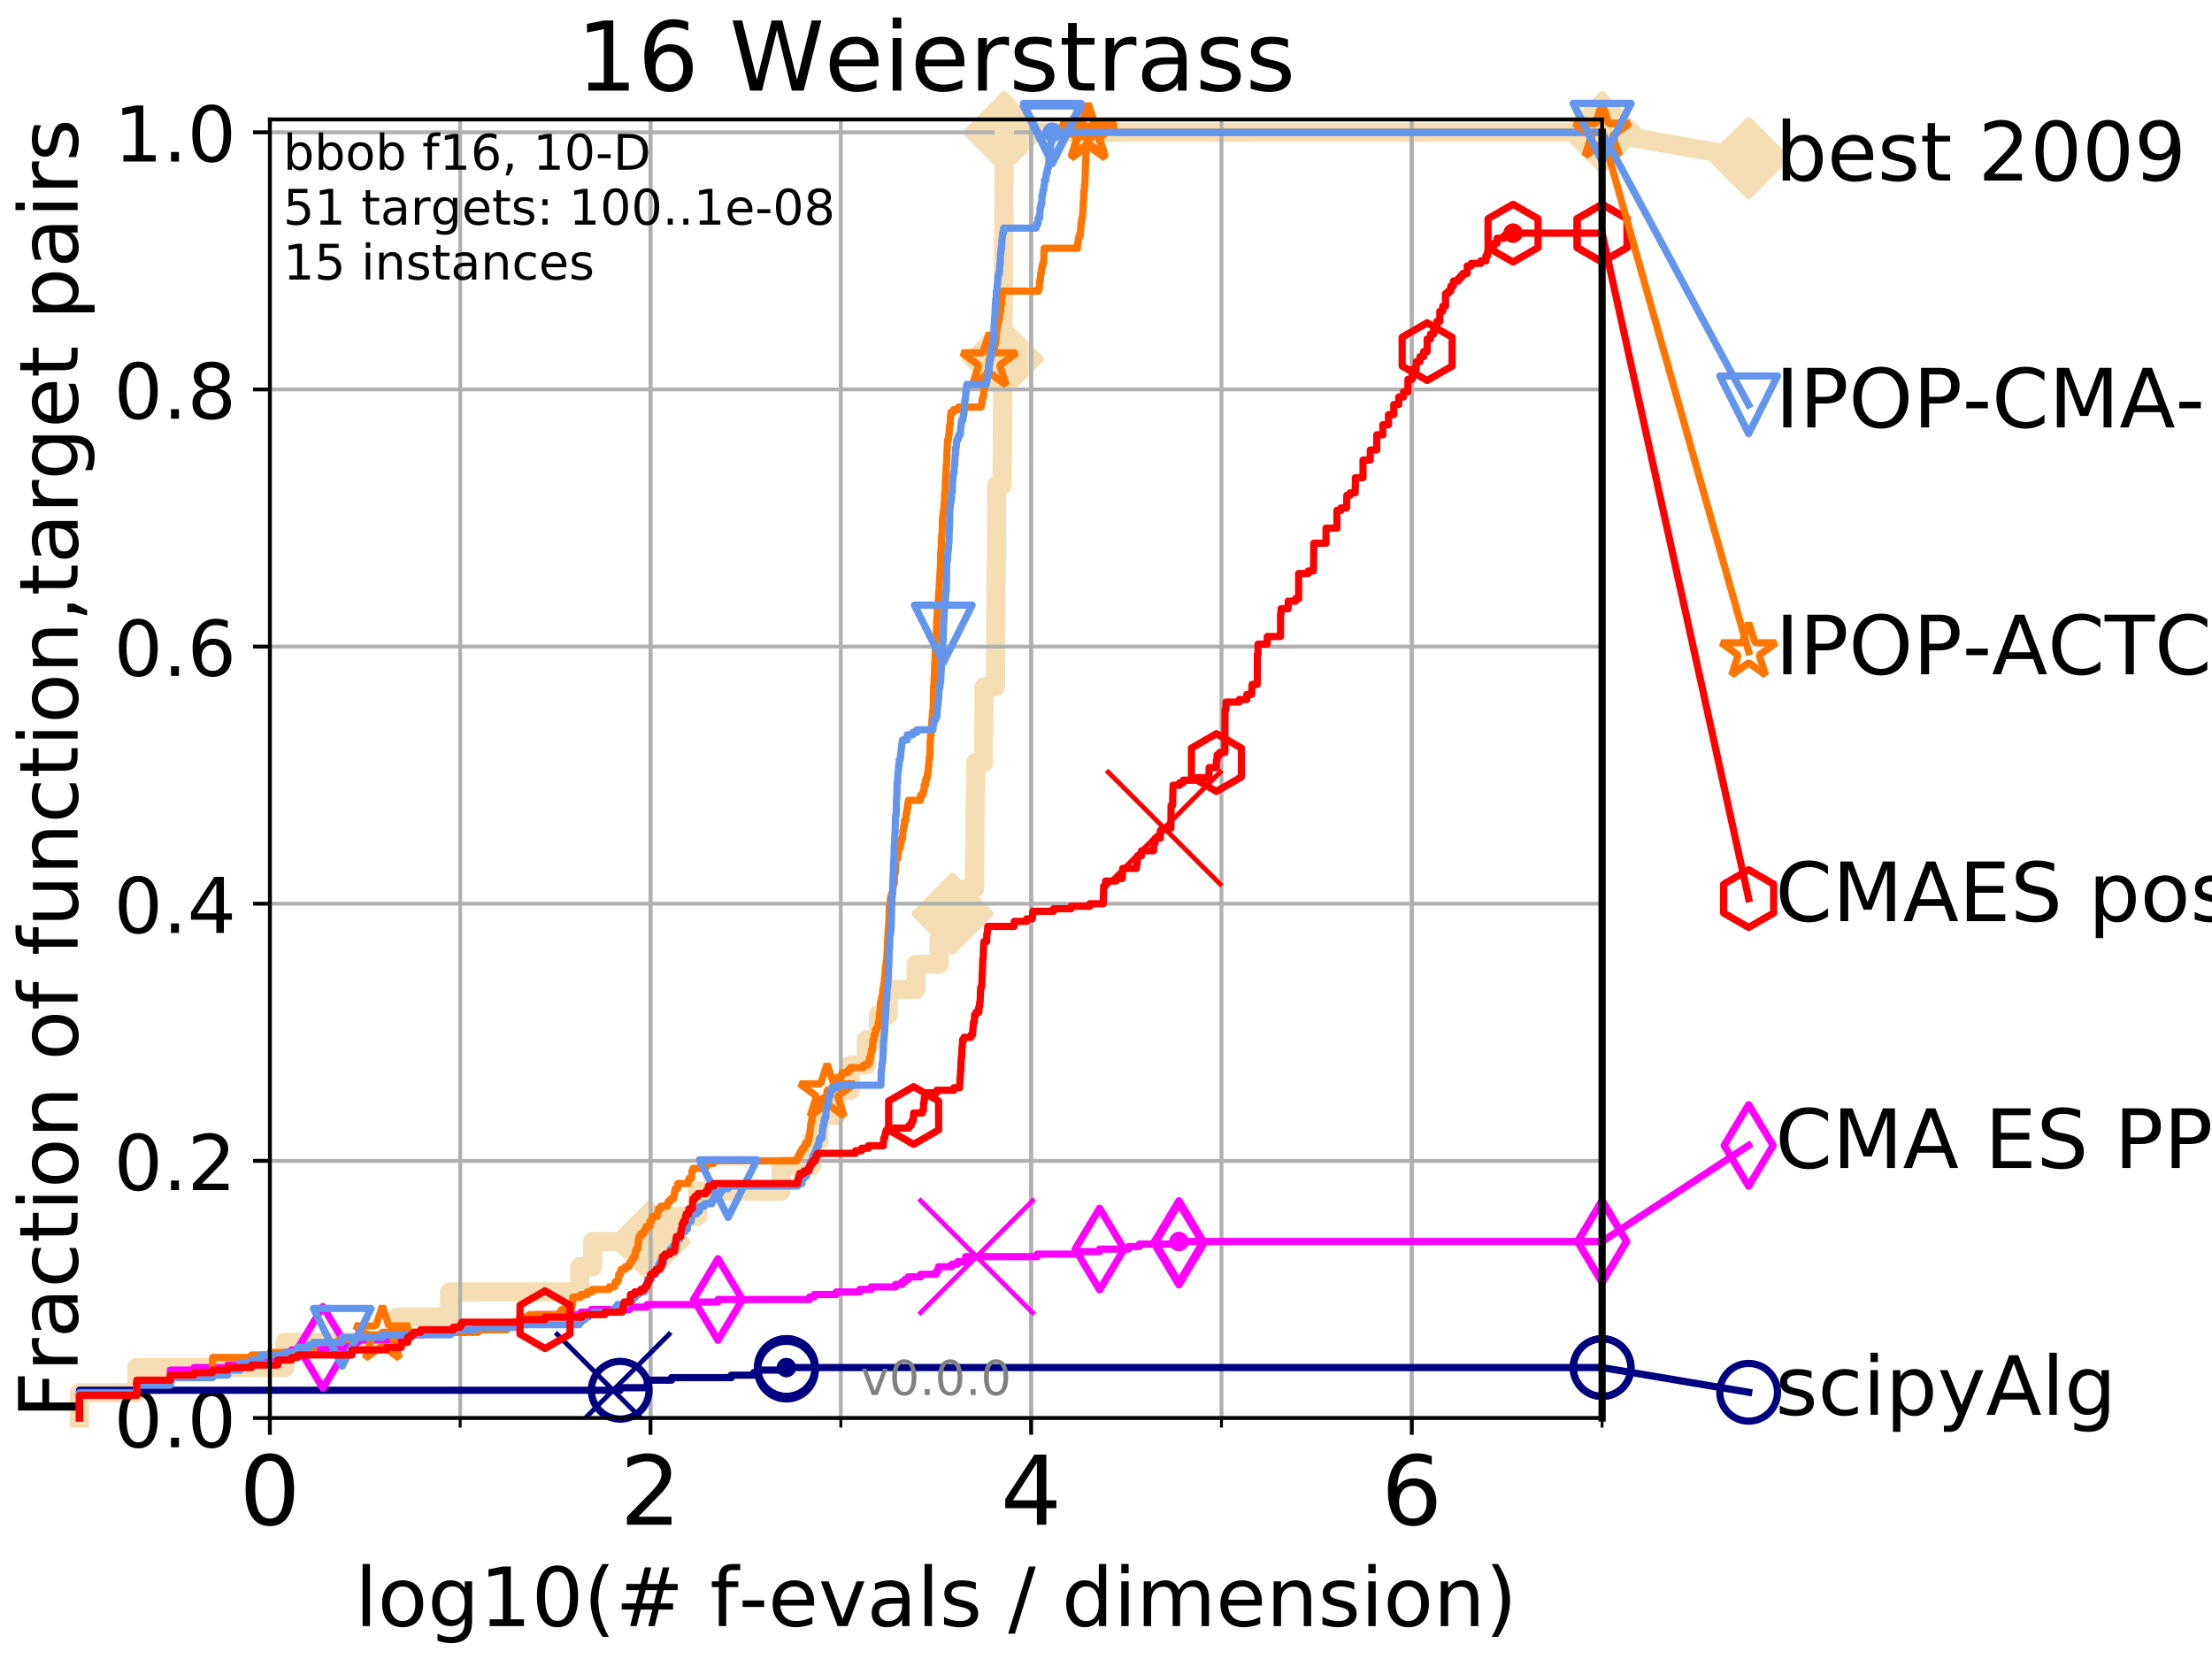 <?xml version="1.0" encoding="utf-8" standalone="no"?>
<!DOCTYPE svg PUBLIC "-//W3C//DTD SVG 1.1//EN"
  "http://www.w3.org/Graphics/SVG/1.1/DTD/svg11.dtd">
<!-- Created with matplotlib (http://matplotlib.org/) -->
<svg height="345pt" version="1.1" viewBox="0 0 460 345" width="460pt" xmlns="http://www.w3.org/2000/svg" xmlns:xlink="http://www.w3.org/1999/xlink">
 <defs>
  <style type="text/css">
*{stroke-linecap:butt;stroke-linejoin:round;}
  </style>
 </defs>
 <g id="figure_1">
  <g id="patch_1">
   <path d="M 0 345.6 
L 460.8 345.6 
L 460.8 0 
L 0 0 
z
" style="fill:#ffffff;"/>
  </g>
  <g id="axes_1">
   <g id="patch_2">
    <path d="M 56.12 294.88 
L 333.168 294.88 
L 333.168 24.84 
L 56.12 24.84 
z
" style="fill:#ffffff;"/>
   </g>
   <g id="line2d_1">
    <path d="M 16.542 294.88 
L 16.542 289.638 
L 28.456 289.638 
L 28.456 284.395 
L 59.254 284.395 
L 59.254 279.153 
L 82.72 279.153 
L 82.72 273.91 
L 93.501 273.91 
L 93.501 268.668 
L 120.569 268.668 
L 120.569 263.425 
L 123.259 263.425 
L 123.259 258.183 
L 135.086 258.183 
L 135.086 252.94 
L 145.062 252.94 
L 145.062 247.698 
L 162.445 247.698 
L 162.445 242.455 
L 168.795 242.455 
L 168.795 237.213 
L 170.331 237.213 
L 170.331 231.97 
L 173.91 231.97 
L 173.91 226.728 
L 176.821 226.728 
L 176.821 221.485 
L 180.169 221.485 
L 180.169 216.243 
L 182.695 216.243 
L 182.695 211 
L 184.715 211 
L 184.715 205.758 
L 190.499 205.758 
L 190.499 200.515 
L 195.283 200.515 
L 195.283 195.273 
L 198.093 195.273 
L 198.093 190.03 
L 200.962 190.03 
L 200.962 184.788 
L 202.665 184.788 
L 202.665 179.546 
L 202.709 179.546 
L 202.709 174.303 
L 202.749 174.303 
L 202.749 169.061 
L 202.815 169.061 
L 202.815 163.818 
L 202.91 163.818 
L 202.91 158.576 
L 204.528 158.576 
L 204.528 153.333 
L 204.563 153.333 
L 204.563 148.091 
L 204.637 148.091 
L 204.637 142.848 
L 207.015 142.848 
L 207.015 137.606 
L 207.057 137.606 
L 207.057 132.363 
L 207.087 132.363 
L 207.087 127.121 
L 207.124 127.121 
L 207.124 121.878 
L 207.167 121.878 
L 207.167 116.636 
L 207.219 116.636 
L 207.219 111.393 
L 207.238 111.393 
L 207.238 106.151 
L 207.28 106.151 
L 207.28 100.908 
L 208.409 100.908 
L 208.409 95.666 
L 208.444 95.666 
L 208.444 90.423 
L 208.481 90.423 
L 208.481 85.181 
L 208.512 85.181 
L 208.512 79.938 
L 208.545 79.938 
L 208.545 74.696 
L 208.578 74.696 
L 208.578 69.453 
L 208.619 69.453 
L 208.619 64.211 
L 208.659 64.211 
L 208.659 58.969 
L 208.684 58.969 
L 208.684 53.726 
L 208.716 53.726 
L 208.716 48.484 
L 208.747 48.484 
L 208.747 43.241 
L 208.77 43.241 
L 208.77 37.999 
L 208.801 37.999 
L 208.801 32.756 
L 208.824 32.756 
L 208.824 27.514 
L 333.168 27.514 
" style="fill:none;stroke:#f5deb3;stroke-linecap:square;stroke-width:4;"/>
   </g>
   <g id="line2d_2">
    <defs>
     <path d="M -0 7.778 
L 7.778 0 
L 0 -7.778 
L -7.778 -0 
z
" id="m4044567885" style="stroke:#f5deb3;stroke-linejoin:miter;stroke-width:1.5;"/>
    </defs>
    <g>
     <use style="fill:#f5deb3;stroke:#f5deb3;stroke-linejoin:miter;stroke-width:1.5;" x="135.086" xlink:href="#m4044567885" y="258.183"/>
     <use style="fill:#f5deb3;stroke:#f5deb3;stroke-linejoin:miter;stroke-width:1.5;" x="198.093" xlink:href="#m4044567885" y="190.03"/>
     <use style="fill:#f5deb3;stroke:#f5deb3;stroke-linejoin:miter;stroke-width:1.5;" x="208.545" xlink:href="#m4044567885" y="74.696"/>
     <use style="fill:#f5deb3;stroke:#f5deb3;stroke-linejoin:miter;stroke-width:1.5;" x="208.824" xlink:href="#m4044567885" y="27.514"/>
     <use style="fill:#f5deb3;stroke:#f5deb3;stroke-linejoin:miter;stroke-width:1.5;" x="208.824" xlink:href="#m4044567885" y="27.514"/>
     <use style="fill:#f5deb3;stroke:#f5deb3;stroke-linejoin:miter;stroke-width:1.5;" x="333.168" xlink:href="#m4044567885" y="27.514"/>
    </g>
   </g>
   <g id="line2d_3">
    <path style="fill:none;stroke:#f5deb3;stroke-linecap:square;stroke-width:4;"/>
    <g/>
   </g>
   <g id="line2d_4">
    <path d="M 333.168 27.514 
L 363.643 32.861 
" style="fill:none;stroke:#f5deb3;stroke-linecap:square;stroke-width:4;"/>
    <g>
     <use style="fill:#f5deb3;stroke:#f5deb3;stroke-linejoin:miter;stroke-width:1.5;" x="333.168" xlink:href="#m4044567885" y="27.514"/>
     <use style="fill:#f5deb3;stroke:#f5deb3;stroke-linejoin:miter;stroke-width:1.5;" x="363.643" xlink:href="#m4044567885" y="32.861"/>
    </g>
   </g>
   <g id="matplotlib.axis_1">
    <g id="xtick_1">
     <g id="line2d_5">
      <path clip-path="url(#pc043e96e94)" d="M 56.12 294.88 
L 56.12 24.84 
" style="fill:none;stroke:#b0b0b0;stroke-linecap:square;stroke-width:0.8;"/>
     </g>
     <g id="line2d_6">
      <defs>
       <path d="M 0 0 
L 0 3.5 
" id="m4c0840bb10" style="stroke:#000000;stroke-width:0.8;"/>
      </defs>
      <g>
       <use style="stroke:#000000;stroke-width:0.8;" x="56.12" xlink:href="#m4c0840bb10" y="294.88"/>
      </g>
     </g>
     <g id="text_1">
      <!-- 0 -->
      <defs>
       <path d="M 31.781 66.406 
Q 24.172 66.406 20.328 58.906 
Q 16.5 51.422 16.5 36.375 
Q 16.5 21.391 20.328 13.891 
Q 24.172 6.391 31.781 6.391 
Q 39.453 6.391 43.281 13.891 
Q 47.125 21.391 47.125 36.375 
Q 47.125 51.422 43.281 58.906 
Q 39.453 66.406 31.781 66.406 
z
M 31.781 74.219 
Q 44.047 74.219 50.516 64.516 
Q 56.984 54.828 56.984 36.375 
Q 56.984 17.969 50.516 8.266 
Q 44.047 -1.422 31.781 -1.422 
Q 19.531 -1.422 13.062 8.266 
Q 6.594 17.969 6.594 36.375 
Q 6.594 54.828 13.062 64.516 
Q 19.531 74.219 31.781 74.219 
z
" id="DejaVuSans-30"/>
      </defs>
      <g transform="translate(49.758 317.077)scale(0.2 -0.2)">
       <use xlink:href="#DejaVuSans-30"/>
      </g>
     </g>
    </g>
    <g id="xtick_2">
     <g id="line2d_7">
      <path clip-path="url(#pc043e96e94)" d="M 135.277 294.88 
L 135.277 24.84 
" style="fill:none;stroke:#b0b0b0;stroke-linecap:square;stroke-width:0.8;"/>
     </g>
     <g id="line2d_8">
      <g>
       <use style="stroke:#000000;stroke-width:0.8;" x="135.277" xlink:href="#m4c0840bb10" y="294.88"/>
      </g>
     </g>
     <g id="text_2">
      <!-- 2 -->
      <defs>
       <path d="M 19.188 8.297 
L 53.609 8.297 
L 53.609 0 
L 7.328 0 
L 7.328 8.297 
Q 12.938 14.109 22.625 23.891 
Q 32.328 33.688 34.812 36.531 
Q 39.547 41.844 41.422 45.531 
Q 43.312 49.219 43.312 52.781 
Q 43.312 58.594 39.234 62.25 
Q 35.156 65.922 28.609 65.922 
Q 23.969 65.922 18.812 64.312 
Q 13.672 62.703 7.812 59.422 
L 7.812 69.391 
Q 13.766 71.781 18.938 73 
Q 24.125 74.219 28.422 74.219 
Q 39.75 74.219 46.484 68.547 
Q 53.219 62.891 53.219 53.422 
Q 53.219 48.922 51.531 44.891 
Q 49.859 40.875 45.406 35.406 
Q 44.188 33.984 37.641 27.219 
Q 31.109 20.453 19.188 8.297 
z
" id="DejaVuSans-32"/>
      </defs>
      <g transform="translate(128.914 317.077)scale(0.2 -0.2)">
       <use xlink:href="#DejaVuSans-32"/>
      </g>
     </g>
    </g>
    <g id="xtick_3">
     <g id="line2d_9">
      <path clip-path="url(#pc043e96e94)" d="M 214.433 294.88 
L 214.433 24.84 
" style="fill:none;stroke:#b0b0b0;stroke-linecap:square;stroke-width:0.8;"/>
     </g>
     <g id="line2d_10">
      <g>
       <use style="stroke:#000000;stroke-width:0.8;" x="214.433" xlink:href="#m4c0840bb10" y="294.88"/>
      </g>
     </g>
     <g id="text_3">
      <!-- 4 -->
      <defs>
       <path d="M 37.797 64.312 
L 12.891 25.391 
L 37.797 25.391 
z
M 35.203 72.906 
L 47.609 72.906 
L 47.609 25.391 
L 58.016 25.391 
L 58.016 17.188 
L 47.609 17.188 
L 47.609 0 
L 37.797 0 
L 37.797 17.188 
L 4.891 17.188 
L 4.891 26.703 
z
" id="DejaVuSans-34"/>
      </defs>
      <g transform="translate(208.071 317.077)scale(0.2 -0.2)">
       <use xlink:href="#DejaVuSans-34"/>
      </g>
     </g>
    </g>
    <g id="xtick_4">
     <g id="line2d_11">
      <path clip-path="url(#pc043e96e94)" d="M 293.59 294.88 
L 293.59 24.84 
" style="fill:none;stroke:#b0b0b0;stroke-linecap:square;stroke-width:0.8;"/>
     </g>
     <g id="line2d_12">
      <g>
       <use style="stroke:#000000;stroke-width:0.8;" x="293.59" xlink:href="#m4c0840bb10" y="294.88"/>
      </g>
     </g>
     <g id="text_4">
      <!-- 6 -->
      <defs>
       <path d="M 33.016 40.375 
Q 26.375 40.375 22.484 35.828 
Q 18.609 31.297 18.609 23.391 
Q 18.609 15.531 22.484 10.953 
Q 26.375 6.391 33.016 6.391 
Q 39.656 6.391 43.531 10.953 
Q 47.406 15.531 47.406 23.391 
Q 47.406 31.297 43.531 35.828 
Q 39.656 40.375 33.016 40.375 
z
M 52.594 71.297 
L 52.594 62.312 
Q 48.875 64.062 45.094 64.984 
Q 41.312 65.922 37.594 65.922 
Q 27.828 65.922 22.672 59.328 
Q 17.531 52.734 16.797 39.406 
Q 19.672 43.656 24.016 45.922 
Q 28.375 48.188 33.594 48.188 
Q 44.578 48.188 50.953 41.516 
Q 57.328 34.859 57.328 23.391 
Q 57.328 12.156 50.688 5.359 
Q 44.047 -1.422 33.016 -1.422 
Q 20.359 -1.422 13.672 8.266 
Q 6.984 17.969 6.984 36.375 
Q 6.984 53.656 15.188 63.938 
Q 23.391 74.219 37.203 74.219 
Q 40.922 74.219 44.703 73.484 
Q 48.484 72.75 52.594 71.297 
z
" id="DejaVuSans-36"/>
      </defs>
      <g transform="translate(287.227 317.077)scale(0.2 -0.2)">
       <use xlink:href="#DejaVuSans-36"/>
      </g>
     </g>
    </g>
    <g id="xtick_5">
     <g id="line2d_13">
      <path clip-path="url(#pc043e96e94)" d="M 56.12 294.88 
L 56.12 24.84 
" style="fill:none;stroke:#b0b0b0;stroke-linecap:square;stroke-width:0.8;"/>
     </g>
     <g id="line2d_14">
      <defs>
       <path d="M 0 0 
L 0 2 
" id="m624004aa63" style="stroke:#000000;stroke-width:0.6;"/>
      </defs>
      <g>
       <use style="stroke:#000000;stroke-width:0.6;" x="56.12" xlink:href="#m624004aa63" y="294.88"/>
      </g>
     </g>
    </g>
    <g id="xtick_6">
     <g id="line2d_15">
      <path clip-path="url(#pc043e96e94)" d="M 95.698 294.88 
L 95.698 24.84 
" style="fill:none;stroke:#b0b0b0;stroke-linecap:square;stroke-width:0.8;"/>
     </g>
     <g id="line2d_16">
      <g>
       <use style="stroke:#000000;stroke-width:0.6;" x="95.698" xlink:href="#m624004aa63" y="294.88"/>
      </g>
     </g>
    </g>
    <g id="xtick_7">
     <g id="line2d_17">
      <path clip-path="url(#pc043e96e94)" d="M 135.277 294.88 
L 135.277 24.84 
" style="fill:none;stroke:#b0b0b0;stroke-linecap:square;stroke-width:0.8;"/>
     </g>
     <g id="line2d_18">
      <g>
       <use style="stroke:#000000;stroke-width:0.6;" x="135.277" xlink:href="#m624004aa63" y="294.88"/>
      </g>
     </g>
    </g>
    <g id="xtick_8">
     <g id="line2d_19">
      <path clip-path="url(#pc043e96e94)" d="M 174.855 294.88 
L 174.855 24.84 
" style="fill:none;stroke:#b0b0b0;stroke-linecap:square;stroke-width:0.8;"/>
     </g>
     <g id="line2d_20">
      <g>
       <use style="stroke:#000000;stroke-width:0.6;" x="174.855" xlink:href="#m624004aa63" y="294.88"/>
      </g>
     </g>
    </g>
    <g id="xtick_9">
     <g id="line2d_21">
      <path clip-path="url(#pc043e96e94)" d="M 214.433 294.88 
L 214.433 24.84 
" style="fill:none;stroke:#b0b0b0;stroke-linecap:square;stroke-width:0.8;"/>
     </g>
     <g id="line2d_22">
      <g>
       <use style="stroke:#000000;stroke-width:0.6;" x="214.433" xlink:href="#m624004aa63" y="294.88"/>
      </g>
     </g>
    </g>
    <g id="xtick_10">
     <g id="line2d_23">
      <path clip-path="url(#pc043e96e94)" d="M 254.011 294.88 
L 254.011 24.84 
" style="fill:none;stroke:#b0b0b0;stroke-linecap:square;stroke-width:0.8;"/>
     </g>
     <g id="line2d_24">
      <g>
       <use style="stroke:#000000;stroke-width:0.6;" x="254.011" xlink:href="#m624004aa63" y="294.88"/>
      </g>
     </g>
    </g>
    <g id="xtick_11">
     <g id="line2d_25">
      <path clip-path="url(#pc043e96e94)" d="M 293.59 294.88 
L 293.59 24.84 
" style="fill:none;stroke:#b0b0b0;stroke-linecap:square;stroke-width:0.8;"/>
     </g>
     <g id="line2d_26">
      <g>
       <use style="stroke:#000000;stroke-width:0.6;" x="293.59" xlink:href="#m624004aa63" y="294.88"/>
      </g>
     </g>
    </g>
    <g id="xtick_12">
     <g id="line2d_27">
      <path clip-path="url(#pc043e96e94)" d="M 333.168 294.88 
L 333.168 24.84 
" style="fill:none;stroke:#b0b0b0;stroke-linecap:square;stroke-width:0.8;"/>
     </g>
     <g id="line2d_28">
      <g>
       <use style="stroke:#000000;stroke-width:0.6;" x="333.168" xlink:href="#m624004aa63" y="294.88"/>
      </g>
     </g>
    </g>
    <g id="text_5">
     <!-- log10(# f-evals / dimension) -->
     <defs>
      <path d="M 9.422 75.984 
L 18.406 75.984 
L 18.406 0 
L 9.422 0 
z
" id="DejaVuSans-6c"/>
      <path d="M 30.609 48.391 
Q 23.391 48.391 19.188 42.75 
Q 14.984 37.109 14.984 27.297 
Q 14.984 17.484 19.156 11.844 
Q 23.344 6.203 30.609 6.203 
Q 37.797 6.203 41.984 11.859 
Q 46.188 17.531 46.188 27.297 
Q 46.188 37.016 41.984 42.703 
Q 37.797 48.391 30.609 48.391 
z
M 30.609 56 
Q 42.328 56 49.016 48.375 
Q 55.719 40.766 55.719 27.297 
Q 55.719 13.875 49.016 6.219 
Q 42.328 -1.422 30.609 -1.422 
Q 18.844 -1.422 12.172 6.219 
Q 5.516 13.875 5.516 27.297 
Q 5.516 40.766 12.172 48.375 
Q 18.844 56 30.609 56 
z
" id="DejaVuSans-6f"/>
      <path d="M 45.406 27.984 
Q 45.406 37.75 41.375 43.109 
Q 37.359 48.484 30.078 48.484 
Q 22.859 48.484 18.828 43.109 
Q 14.797 37.75 14.797 27.984 
Q 14.797 18.266 18.828 12.891 
Q 22.859 7.516 30.078 7.516 
Q 37.359 7.516 41.375 12.891 
Q 45.406 18.266 45.406 27.984 
z
M 54.391 6.781 
Q 54.391 -7.172 48.188 -13.984 
Q 42 -20.797 29.203 -20.797 
Q 24.469 -20.797 20.266 -20.094 
Q 16.062 -19.391 12.109 -17.922 
L 12.109 -9.188 
Q 16.062 -11.328 19.922 -12.344 
Q 23.781 -13.375 27.781 -13.375 
Q 36.625 -13.375 41.016 -8.766 
Q 45.406 -4.156 45.406 5.172 
L 45.406 9.625 
Q 42.625 4.781 38.281 2.391 
Q 33.938 0 27.875 0 
Q 17.828 0 11.672 7.656 
Q 5.516 15.328 5.516 27.984 
Q 5.516 40.672 11.672 48.328 
Q 17.828 56 27.875 56 
Q 33.938 56 38.281 53.609 
Q 42.625 51.219 45.406 46.391 
L 45.406 54.688 
L 54.391 54.688 
z
" id="DejaVuSans-67"/>
      <path d="M 12.406 8.297 
L 28.516 8.297 
L 28.516 63.922 
L 10.984 60.406 
L 10.984 69.391 
L 28.422 72.906 
L 38.281 72.906 
L 38.281 8.297 
L 54.391 8.297 
L 54.391 0 
L 12.406 0 
z
" id="DejaVuSans-31"/>
      <path d="M 31 75.875 
Q 24.469 64.656 21.281 53.656 
Q 18.109 42.672 18.109 31.391 
Q 18.109 20.125 21.312 9.062 
Q 24.516 -2 31 -13.188 
L 23.188 -13.188 
Q 15.875 -1.703 12.234 9.375 
Q 8.594 20.453 8.594 31.391 
Q 8.594 42.281 12.203 53.312 
Q 15.828 64.359 23.188 75.875 
z
" id="DejaVuSans-28"/>
      <path d="M 51.125 44 
L 36.922 44 
L 32.812 27.688 
L 47.125 27.688 
z
M 43.797 71.781 
L 38.719 51.516 
L 52.984 51.516 
L 58.109 71.781 
L 65.922 71.781 
L 60.891 51.516 
L 76.125 51.516 
L 76.125 44 
L 58.984 44 
L 54.984 27.688 
L 70.516 27.688 
L 70.516 20.219 
L 53.078 20.219 
L 48 0 
L 40.188 0 
L 45.219 20.219 
L 30.906 20.219 
L 25.875 0 
L 18.016 0 
L 23.094 20.219 
L 7.719 20.219 
L 7.719 27.688 
L 24.906 27.688 
L 29 44 
L 13.281 44 
L 13.281 51.516 
L 30.906 51.516 
L 35.891 71.781 
z
" id="DejaVuSans-23"/>
      <path id="DejaVuSans-20"/>
      <path d="M 37.109 75.984 
L 37.109 68.5 
L 28.516 68.5 
Q 23.688 68.5 21.797 66.547 
Q 19.922 64.594 19.922 59.516 
L 19.922 54.688 
L 34.719 54.688 
L 34.719 47.703 
L 19.922 47.703 
L 19.922 0 
L 10.891 0 
L 10.891 47.703 
L 2.297 47.703 
L 2.297 54.688 
L 10.891 54.688 
L 10.891 58.5 
Q 10.891 67.625 15.141 71.797 
Q 19.391 75.984 28.609 75.984 
z
" id="DejaVuSans-66"/>
      <path d="M 4.891 31.391 
L 31.203 31.391 
L 31.203 23.391 
L 4.891 23.391 
z
" id="DejaVuSans-2d"/>
      <path d="M 56.203 29.594 
L 56.203 25.203 
L 14.891 25.203 
Q 15.484 15.922 20.484 11.062 
Q 25.484 6.203 34.422 6.203 
Q 39.594 6.203 44.453 7.469 
Q 49.312 8.734 54.109 11.281 
L 54.109 2.781 
Q 49.266 0.734 44.188 -0.344 
Q 39.109 -1.422 33.891 -1.422 
Q 20.797 -1.422 13.156 6.188 
Q 5.516 13.812 5.516 26.812 
Q 5.516 40.234 12.766 48.109 
Q 20.016 56 32.328 56 
Q 43.359 56 49.781 48.891 
Q 56.203 41.797 56.203 29.594 
z
M 47.219 32.234 
Q 47.125 39.594 43.094 43.984 
Q 39.062 48.391 32.422 48.391 
Q 24.906 48.391 20.391 44.141 
Q 15.875 39.891 15.188 32.172 
z
" id="DejaVuSans-65"/>
      <path d="M 2.984 54.688 
L 12.5 54.688 
L 29.594 8.797 
L 46.688 54.688 
L 56.203 54.688 
L 35.688 0 
L 23.484 0 
z
" id="DejaVuSans-76"/>
      <path d="M 34.281 27.484 
Q 23.391 27.484 19.188 25 
Q 14.984 22.516 14.984 16.5 
Q 14.984 11.719 18.141 8.906 
Q 21.297 6.109 26.703 6.109 
Q 34.188 6.109 38.703 11.406 
Q 43.219 16.703 43.219 25.484 
L 43.219 27.484 
z
M 52.203 31.203 
L 52.203 0 
L 43.219 0 
L 43.219 8.297 
Q 40.141 3.328 35.547 0.953 
Q 30.953 -1.422 24.312 -1.422 
Q 15.922 -1.422 10.953 3.297 
Q 6 8.016 6 15.922 
Q 6 25.141 12.172 29.828 
Q 18.359 34.516 30.609 34.516 
L 43.219 34.516 
L 43.219 35.406 
Q 43.219 41.609 39.141 45 
Q 35.062 48.391 27.688 48.391 
Q 23 48.391 18.547 47.266 
Q 14.109 46.141 10.016 43.891 
L 10.016 52.203 
Q 14.938 54.109 19.578 55.047 
Q 24.219 56 28.609 56 
Q 40.484 56 46.344 49.844 
Q 52.203 43.703 52.203 31.203 
z
" id="DejaVuSans-61"/>
      <path d="M 44.281 53.078 
L 44.281 44.578 
Q 40.484 46.531 36.375 47.5 
Q 32.281 48.484 27.875 48.484 
Q 21.188 48.484 17.844 46.438 
Q 14.5 44.391 14.5 40.281 
Q 14.5 37.156 16.891 35.375 
Q 19.281 33.594 26.516 31.984 
L 29.594 31.297 
Q 39.156 29.25 43.188 25.516 
Q 47.219 21.781 47.219 15.094 
Q 47.219 7.469 41.188 3.016 
Q 35.156 -1.422 24.609 -1.422 
Q 20.219 -1.422 15.453 -0.562 
Q 10.688 0.297 5.422 2 
L 5.422 11.281 
Q 10.406 8.688 15.234 7.391 
Q 20.062 6.109 24.812 6.109 
Q 31.156 6.109 34.562 8.281 
Q 37.984 10.453 37.984 14.406 
Q 37.984 18.062 35.516 20.016 
Q 33.062 21.969 24.703 23.781 
L 21.578 24.516 
Q 13.234 26.266 9.516 29.906 
Q 5.812 33.547 5.812 39.891 
Q 5.812 47.609 11.281 51.797 
Q 16.75 56 26.812 56 
Q 31.781 56 36.172 55.266 
Q 40.578 54.547 44.281 53.078 
z
" id="DejaVuSans-73"/>
      <path d="M 25.391 72.906 
L 33.688 72.906 
L 8.297 -9.281 
L 0 -9.281 
z
" id="DejaVuSans-2f"/>
      <path d="M 45.406 46.391 
L 45.406 75.984 
L 54.391 75.984 
L 54.391 0 
L 45.406 0 
L 45.406 8.203 
Q 42.578 3.328 38.25 0.953 
Q 33.938 -1.422 27.875 -1.422 
Q 17.969 -1.422 11.734 6.484 
Q 5.516 14.406 5.516 27.297 
Q 5.516 40.188 11.734 48.094 
Q 17.969 56 27.875 56 
Q 33.938 56 38.25 53.625 
Q 42.578 51.266 45.406 46.391 
z
M 14.797 27.297 
Q 14.797 17.391 18.875 11.75 
Q 22.953 6.109 30.078 6.109 
Q 37.203 6.109 41.297 11.75 
Q 45.406 17.391 45.406 27.297 
Q 45.406 37.203 41.297 42.844 
Q 37.203 48.484 30.078 48.484 
Q 22.953 48.484 18.875 42.844 
Q 14.797 37.203 14.797 27.297 
z
" id="DejaVuSans-64"/>
      <path d="M 9.422 54.688 
L 18.406 54.688 
L 18.406 0 
L 9.422 0 
z
M 9.422 75.984 
L 18.406 75.984 
L 18.406 64.594 
L 9.422 64.594 
z
" id="DejaVuSans-69"/>
      <path d="M 52 44.188 
Q 55.375 50.25 60.062 53.125 
Q 64.75 56 71.094 56 
Q 79.641 56 84.281 50.016 
Q 88.922 44.047 88.922 33.016 
L 88.922 0 
L 79.891 0 
L 79.891 32.719 
Q 79.891 40.578 77.094 44.375 
Q 74.312 48.188 68.609 48.188 
Q 61.625 48.188 57.562 43.547 
Q 53.516 38.922 53.516 30.906 
L 53.516 0 
L 44.484 0 
L 44.484 32.719 
Q 44.484 40.625 41.703 44.406 
Q 38.922 48.188 33.109 48.188 
Q 26.219 48.188 22.156 43.531 
Q 18.109 38.875 18.109 30.906 
L 18.109 0 
L 9.078 0 
L 9.078 54.688 
L 18.109 54.688 
L 18.109 46.188 
Q 21.188 51.219 25.484 53.609 
Q 29.781 56 35.688 56 
Q 41.656 56 45.828 52.969 
Q 50 49.953 52 44.188 
z
" id="DejaVuSans-6d"/>
      <path d="M 54.891 33.016 
L 54.891 0 
L 45.906 0 
L 45.906 32.719 
Q 45.906 40.484 42.875 44.328 
Q 39.844 48.188 33.797 48.188 
Q 26.516 48.188 22.312 43.547 
Q 18.109 38.922 18.109 30.906 
L 18.109 0 
L 9.078 0 
L 9.078 54.688 
L 18.109 54.688 
L 18.109 46.188 
Q 21.344 51.125 25.703 53.562 
Q 30.078 56 35.797 56 
Q 45.219 56 50.047 50.172 
Q 54.891 44.344 54.891 33.016 
z
" id="DejaVuSans-6e"/>
      <path d="M 8.016 75.875 
L 15.828 75.875 
Q 23.141 64.359 26.781 53.312 
Q 30.422 42.281 30.422 31.391 
Q 30.422 20.453 26.781 9.375 
Q 23.141 -1.703 15.828 -13.188 
L 8.016 -13.188 
Q 14.5 -2 17.703 9.062 
Q 20.906 20.125 20.906 31.391 
Q 20.906 42.672 17.703 53.656 
Q 14.5 64.656 8.016 75.875 
z
" id="DejaVuSans-29"/>
     </defs>
     <g transform="translate(73.803 338.154)scale(0.17 -0.17)">
      <use xlink:href="#DejaVuSans-6c"/>
      <use x="27.783" xlink:href="#DejaVuSans-6f"/>
      <use x="88.965" xlink:href="#DejaVuSans-67"/>
      <use x="152.441" xlink:href="#DejaVuSans-31"/>
      <use x="216.064" xlink:href="#DejaVuSans-30"/>
      <use x="279.688" xlink:href="#DejaVuSans-28"/>
      <use x="318.701" xlink:href="#DejaVuSans-23"/>
      <use x="402.49" xlink:href="#DejaVuSans-20"/>
      <use x="434.277" xlink:href="#DejaVuSans-66"/>
      <use x="469.404" xlink:href="#DejaVuSans-2d"/>
      <use x="505.488" xlink:href="#DejaVuSans-65"/>
      <use x="567.012" xlink:href="#DejaVuSans-76"/>
      <use x="626.191" xlink:href="#DejaVuSans-61"/>
      <use x="687.471" xlink:href="#DejaVuSans-6c"/>
      <use x="715.254" xlink:href="#DejaVuSans-73"/>
      <use x="767.354" xlink:href="#DejaVuSans-20"/>
      <use x="799.141" xlink:href="#DejaVuSans-2f"/>
      <use x="832.832" xlink:href="#DejaVuSans-20"/>
      <use x="864.619" xlink:href="#DejaVuSans-64"/>
      <use x="928.096" xlink:href="#DejaVuSans-69"/>
      <use x="955.879" xlink:href="#DejaVuSans-6d"/>
      <use x="1053.291" xlink:href="#DejaVuSans-65"/>
      <use x="1114.814" xlink:href="#DejaVuSans-6e"/>
      <use x="1178.193" xlink:href="#DejaVuSans-73"/>
      <use x="1230.293" xlink:href="#DejaVuSans-69"/>
      <use x="1258.076" xlink:href="#DejaVuSans-6f"/>
      <use x="1319.258" xlink:href="#DejaVuSans-6e"/>
      <use x="1382.637" xlink:href="#DejaVuSans-29"/>
     </g>
    </g>
   </g>
   <g id="matplotlib.axis_2">
    <g id="ytick_1">
     <g id="line2d_29">
      <path clip-path="url(#pc043e96e94)" d="M 56.12 294.88 
L 333.168 294.88 
" style="fill:none;stroke:#b0b0b0;stroke-linecap:square;stroke-width:0.8;"/>
     </g>
     <g id="line2d_30">
      <defs>
       <path d="M 0 0 
L -3.5 0 
" id="m94ba38c50a" style="stroke:#000000;stroke-width:0.8;"/>
      </defs>
      <g>
       <use style="stroke:#000000;stroke-width:0.8;" x="56.12" xlink:href="#m94ba38c50a" y="294.88"/>
      </g>
     </g>
     <g id="text_6">
      <!-- 0.0 -->
      <defs>
       <path d="M 10.688 12.406 
L 21 12.406 
L 21 0 
L 10.688 0 
z
" id="DejaVuSans-2e"/>
      </defs>
      <g transform="translate(23.675 300.959)scale(0.16 -0.16)">
       <use xlink:href="#DejaVuSans-30"/>
       <use x="63.623" xlink:href="#DejaVuSans-2e"/>
       <use x="95.41" xlink:href="#DejaVuSans-30"/>
      </g>
     </g>
    </g>
    <g id="ytick_2">
     <g id="line2d_31">
      <path clip-path="url(#pc043e96e94)" d="M 56.12 241.407 
L 333.168 241.407 
" style="fill:none;stroke:#b0b0b0;stroke-linecap:square;stroke-width:0.8;"/>
     </g>
     <g id="line2d_32">
      <g>
       <use style="stroke:#000000;stroke-width:0.8;" x="56.12" xlink:href="#m94ba38c50a" y="241.407"/>
      </g>
     </g>
     <g id="text_7">
      <!-- 0.2 -->
      <g transform="translate(23.675 247.485)scale(0.16 -0.16)">
       <use xlink:href="#DejaVuSans-30"/>
       <use x="63.623" xlink:href="#DejaVuSans-2e"/>
       <use x="95.41" xlink:href="#DejaVuSans-32"/>
      </g>
     </g>
    </g>
    <g id="ytick_3">
     <g id="line2d_33">
      <path clip-path="url(#pc043e96e94)" d="M 56.12 187.933 
L 333.168 187.933 
" style="fill:none;stroke:#b0b0b0;stroke-linecap:square;stroke-width:0.8;"/>
     </g>
     <g id="line2d_34">
      <g>
       <use style="stroke:#000000;stroke-width:0.8;" x="56.12" xlink:href="#m94ba38c50a" y="187.933"/>
      </g>
     </g>
     <g id="text_8">
      <!-- 0.4 -->
      <g transform="translate(23.675 194.012)scale(0.16 -0.16)">
       <use xlink:href="#DejaVuSans-30"/>
       <use x="63.623" xlink:href="#DejaVuSans-2e"/>
       <use x="95.41" xlink:href="#DejaVuSans-34"/>
      </g>
     </g>
    </g>
    <g id="ytick_4">
     <g id="line2d_35">
      <path clip-path="url(#pc043e96e94)" d="M 56.12 134.46 
L 333.168 134.46 
" style="fill:none;stroke:#b0b0b0;stroke-linecap:square;stroke-width:0.8;"/>
     </g>
     <g id="line2d_36">
      <g>
       <use style="stroke:#000000;stroke-width:0.8;" x="56.12" xlink:href="#m94ba38c50a" y="134.46"/>
      </g>
     </g>
     <g id="text_9">
      <!-- 0.6 -->
      <g transform="translate(23.675 140.539)scale(0.16 -0.16)">
       <use xlink:href="#DejaVuSans-30"/>
       <use x="63.623" xlink:href="#DejaVuSans-2e"/>
       <use x="95.41" xlink:href="#DejaVuSans-36"/>
      </g>
     </g>
    </g>
    <g id="ytick_5">
     <g id="line2d_37">
      <path clip-path="url(#pc043e96e94)" d="M 56.12 80.987 
L 333.168 80.987 
" style="fill:none;stroke:#b0b0b0;stroke-linecap:square;stroke-width:0.8;"/>
     </g>
     <g id="line2d_38">
      <g>
       <use style="stroke:#000000;stroke-width:0.8;" x="56.12" xlink:href="#m94ba38c50a" y="80.987"/>
      </g>
     </g>
     <g id="text_10">
      <!-- 0.8 -->
      <defs>
       <path d="M 31.781 34.625 
Q 24.75 34.625 20.719 30.859 
Q 16.703 27.094 16.703 20.516 
Q 16.703 13.922 20.719 10.156 
Q 24.75 6.391 31.781 6.391 
Q 38.812 6.391 42.859 10.172 
Q 46.922 13.969 46.922 20.516 
Q 46.922 27.094 42.891 30.859 
Q 38.875 34.625 31.781 34.625 
z
M 21.922 38.812 
Q 15.578 40.375 12.031 44.719 
Q 8.5 49.078 8.5 55.328 
Q 8.5 64.062 14.719 69.141 
Q 20.953 74.219 31.781 74.219 
Q 42.672 74.219 48.875 69.141 
Q 55.078 64.062 55.078 55.328 
Q 55.078 49.078 51.531 44.719 
Q 48 40.375 41.703 38.812 
Q 48.828 37.156 52.797 32.312 
Q 56.781 27.484 56.781 20.516 
Q 56.781 9.906 50.312 4.234 
Q 43.844 -1.422 31.781 -1.422 
Q 19.734 -1.422 13.25 4.234 
Q 6.781 9.906 6.781 20.516 
Q 6.781 27.484 10.781 32.312 
Q 14.797 37.156 21.922 38.812 
z
M 18.312 54.391 
Q 18.312 48.734 21.844 45.562 
Q 25.391 42.391 31.781 42.391 
Q 38.141 42.391 41.719 45.562 
Q 45.312 48.734 45.312 54.391 
Q 45.312 60.062 41.719 63.234 
Q 38.141 66.406 31.781 66.406 
Q 25.391 66.406 21.844 63.234 
Q 18.312 60.062 18.312 54.391 
z
" id="DejaVuSans-38"/>
      </defs>
      <g transform="translate(23.675 87.066)scale(0.16 -0.16)">
       <use xlink:href="#DejaVuSans-30"/>
       <use x="63.623" xlink:href="#DejaVuSans-2e"/>
       <use x="95.41" xlink:href="#DejaVuSans-38"/>
      </g>
     </g>
    </g>
    <g id="ytick_6">
     <g id="line2d_39">
      <path clip-path="url(#pc043e96e94)" d="M 56.12 27.514 
L 333.168 27.514 
" style="fill:none;stroke:#b0b0b0;stroke-linecap:square;stroke-width:0.8;"/>
     </g>
     <g id="line2d_40">
      <g>
       <use style="stroke:#000000;stroke-width:0.8;" x="56.12" xlink:href="#m94ba38c50a" y="27.514"/>
      </g>
     </g>
     <g id="text_11">
      <!-- 1.0 -->
      <g transform="translate(23.675 33.592)scale(0.16 -0.16)">
       <use xlink:href="#DejaVuSans-31"/>
       <use x="63.623" xlink:href="#DejaVuSans-2e"/>
       <use x="95.41" xlink:href="#DejaVuSans-30"/>
      </g>
     </g>
    </g>
    <g id="text_12">
     <!-- Fraction of function,target pairs -->
     <defs>
      <path d="M 9.812 72.906 
L 51.703 72.906 
L 51.703 64.594 
L 19.672 64.594 
L 19.672 43.109 
L 48.578 43.109 
L 48.578 34.812 
L 19.672 34.812 
L 19.672 0 
L 9.812 0 
z
" id="DejaVuSans-46"/>
      <path d="M 41.109 46.297 
Q 39.594 47.172 37.812 47.578 
Q 36.031 48 33.891 48 
Q 26.266 48 22.188 43.047 
Q 18.109 38.094 18.109 28.812 
L 18.109 0 
L 9.078 0 
L 9.078 54.688 
L 18.109 54.688 
L 18.109 46.188 
Q 20.953 51.172 25.484 53.578 
Q 30.031 56 36.531 56 
Q 37.453 56 38.578 55.875 
Q 39.703 55.766 41.062 55.516 
z
" id="DejaVuSans-72"/>
      <path d="M 48.781 52.594 
L 48.781 44.188 
Q 44.969 46.297 41.141 47.344 
Q 37.312 48.391 33.406 48.391 
Q 24.656 48.391 19.812 42.844 
Q 14.984 37.312 14.984 27.297 
Q 14.984 17.281 19.812 11.734 
Q 24.656 6.203 33.406 6.203 
Q 37.312 6.203 41.141 7.25 
Q 44.969 8.297 48.781 10.406 
L 48.781 2.094 
Q 45.016 0.344 40.984 -0.531 
Q 36.969 -1.422 32.422 -1.422 
Q 20.062 -1.422 12.781 6.344 
Q 5.516 14.109 5.516 27.297 
Q 5.516 40.672 12.859 48.328 
Q 20.219 56 33.016 56 
Q 37.156 56 41.109 55.141 
Q 45.062 54.297 48.781 52.594 
z
" id="DejaVuSans-63"/>
      <path d="M 18.312 70.219 
L 18.312 54.688 
L 36.812 54.688 
L 36.812 47.703 
L 18.312 47.703 
L 18.312 18.016 
Q 18.312 11.328 20.141 9.422 
Q 21.969 7.516 27.594 7.516 
L 36.812 7.516 
L 36.812 0 
L 27.594 0 
Q 17.188 0 13.234 3.875 
Q 9.281 7.766 9.281 18.016 
L 9.281 47.703 
L 2.688 47.703 
L 2.688 54.688 
L 9.281 54.688 
L 9.281 70.219 
z
" id="DejaVuSans-74"/>
      <path d="M 8.5 21.578 
L 8.5 54.688 
L 17.484 54.688 
L 17.484 21.922 
Q 17.484 14.156 20.5 10.266 
Q 23.531 6.391 29.594 6.391 
Q 36.859 6.391 41.078 11.031 
Q 45.312 15.672 45.312 23.688 
L 45.312 54.688 
L 54.297 54.688 
L 54.297 0 
L 45.312 0 
L 45.312 8.406 
Q 42.047 3.422 37.719 1 
Q 33.406 -1.422 27.688 -1.422 
Q 18.266 -1.422 13.375 4.438 
Q 8.5 10.297 8.5 21.578 
z
M 31.109 56 
z
" id="DejaVuSans-75"/>
      <path d="M 11.719 12.406 
L 22.016 12.406 
L 22.016 4 
L 14.016 -11.625 
L 7.719 -11.625 
L 11.719 4 
z
" id="DejaVuSans-2c"/>
      <path d="M 18.109 8.203 
L 18.109 -20.797 
L 9.078 -20.797 
L 9.078 54.688 
L 18.109 54.688 
L 18.109 46.391 
Q 20.953 51.266 25.266 53.625 
Q 29.594 56 35.594 56 
Q 45.562 56 51.781 48.094 
Q 58.016 40.188 58.016 27.297 
Q 58.016 14.406 51.781 6.484 
Q 45.562 -1.422 35.594 -1.422 
Q 29.594 -1.422 25.266 0.953 
Q 20.953 3.328 18.109 8.203 
z
M 48.688 27.297 
Q 48.688 37.203 44.609 42.844 
Q 40.531 48.484 33.406 48.484 
Q 26.266 48.484 22.188 42.844 
Q 18.109 37.203 18.109 27.297 
Q 18.109 17.391 22.188 11.75 
Q 26.266 6.109 33.406 6.109 
Q 40.531 6.109 44.609 11.75 
Q 48.688 17.391 48.688 27.297 
z
" id="DejaVuSans-70"/>
     </defs>
     <g transform="translate(16.14 294.999)rotate(-90)scale(0.17 -0.17)">
      <use xlink:href="#DejaVuSans-46"/>
      <use x="57.41" xlink:href="#DejaVuSans-72"/>
      <use x="98.523" xlink:href="#DejaVuSans-61"/>
      <use x="159.803" xlink:href="#DejaVuSans-63"/>
      <use x="214.783" xlink:href="#DejaVuSans-74"/>
      <use x="253.992" xlink:href="#DejaVuSans-69"/>
      <use x="281.775" xlink:href="#DejaVuSans-6f"/>
      <use x="342.957" xlink:href="#DejaVuSans-6e"/>
      <use x="406.336" xlink:href="#DejaVuSans-20"/>
      <use x="438.123" xlink:href="#DejaVuSans-6f"/>
      <use x="499.305" xlink:href="#DejaVuSans-66"/>
      <use x="534.51" xlink:href="#DejaVuSans-20"/>
      <use x="566.297" xlink:href="#DejaVuSans-66"/>
      <use x="601.502" xlink:href="#DejaVuSans-75"/>
      <use x="664.881" xlink:href="#DejaVuSans-6e"/>
      <use x="728.26" xlink:href="#DejaVuSans-63"/>
      <use x="783.24" xlink:href="#DejaVuSans-74"/>
      <use x="822.449" xlink:href="#DejaVuSans-69"/>
      <use x="850.232" xlink:href="#DejaVuSans-6f"/>
      <use x="911.414" xlink:href="#DejaVuSans-6e"/>
      <use x="974.793" xlink:href="#DejaVuSans-2c"/>
      <use x="1006.58" xlink:href="#DejaVuSans-74"/>
      <use x="1045.789" xlink:href="#DejaVuSans-61"/>
      <use x="1107.068" xlink:href="#DejaVuSans-72"/>
      <use x="1148.166" xlink:href="#DejaVuSans-67"/>
      <use x="1211.643" xlink:href="#DejaVuSans-65"/>
      <use x="1273.166" xlink:href="#DejaVuSans-74"/>
      <use x="1312.375" xlink:href="#DejaVuSans-20"/>
      <use x="1344.162" xlink:href="#DejaVuSans-70"/>
      <use x="1407.639" xlink:href="#DejaVuSans-61"/>
      <use x="1468.918" xlink:href="#DejaVuSans-69"/>
      <use x="1496.701" xlink:href="#DejaVuSans-72"/>
      <use x="1537.814" xlink:href="#DejaVuSans-73"/>
     </g>
    </g>
   </g>
   <g id="line2d_41">
    <defs>
     <path d="M 0 1.5 
C 0.398 1.5 0.779 1.342 1.061 1.061 
C 1.342 0.779 1.5 0.398 1.5 0 
C 1.5 -0.398 1.342 -0.779 1.061 -1.061 
C 0.779 -1.342 0.398 -1.5 0 -1.5 
C -0.398 -1.5 -0.779 -1.342 -1.061 -1.061 
C -1.342 -0.779 -1.5 -0.398 -1.5 0 
C -1.5 0.398 -1.342 0.779 -1.061 1.061 
C -0.779 1.342 -0.398 1.5 0 1.5 
z
" id="m3fe653abde" style="stroke:#f5deb3;"/>
    </defs>
    <g>
     <use style="fill:#f5deb3;stroke:#f5deb3;" x="208.824" xlink:href="#m3fe653abde" y="27.514"/>
     <use style="fill:#f5deb3;stroke:#f5deb3;" x="208.824" xlink:href="#m3fe653abde" y="27.514"/>
    </g>
   </g>
   <g id="line2d_42">
    <defs>
     <path d="M 0 1.5 
C 0.398 1.5 0.779 1.342 1.061 1.061 
C 1.342 0.779 1.5 0.398 1.5 0 
C 1.5 -0.398 1.342 -0.779 1.061 -1.061 
C 0.779 -1.342 0.398 -1.5 0 -1.5 
C -0.398 -1.5 -0.779 -1.342 -1.061 -1.061 
C -1.342 -0.779 -1.5 -0.398 -1.5 0 
C -1.5 0.398 -1.342 0.779 -1.061 1.061 
C -0.779 1.342 -0.398 1.5 0 1.5 
z
" id="mc037b0b65d" style="stroke:#000080;"/>
    </defs>
    <g>
     <use style="fill:#000080;stroke:#000080;" x="163.535" xlink:href="#mc037b0b65d" y="284.395"/>
     <use style="fill:#000080;stroke:#000080;" x="163.535" xlink:href="#mc037b0b65d" y="284.395"/>
    </g>
   </g>
   <g id="line2d_43">
    <path d="M 16.542 294.88 
L 16.542 289.113 
L 128.973 289.113 
L 128.973 288.589 
L 134.575 288.589 
L 134.575 287.541 
L 134.841 287.541 
L 134.841 287.016 
L 139.654 287.016 
L 139.654 286.492 
L 152.073 286.492 
L 152.073 285.968 
L 156.741 285.968 
L 156.741 285.444 
L 157.811 285.444 
L 157.811 284.919 
L 163.535 284.919 
L 163.535 284.395 
L 333.168 284.395 
" style="fill:none;stroke:#000080;stroke-linecap:square;stroke-width:1.5;"/>
   </g>
   <g id="line2d_44">
    <defs>
     <path d="M 0 6 
C 1.591 6 3.117 5.368 4.243 4.243 
C 5.368 3.117 6 1.591 6 0 
C 6 -1.591 5.368 -3.117 4.243 -4.243 
C 3.117 -5.368 1.591 -6 0 -6 
C -1.591 -6 -3.117 -5.368 -4.243 -4.243 
C -5.368 -3.117 -6 -1.591 -6 0 
C -6 1.591 -5.368 3.117 -4.243 4.243 
C -3.117 5.368 -1.591 6 0 6 
z
" id="ma490128ef4" style="stroke:#000080;stroke-width:1.5;"/>
    </defs>
    <g>
     <use style="fill:none;stroke:#000080;stroke-width:1.5;" x="128.973" xlink:href="#ma490128ef4" y="289.113"/>
     <use style="fill:none;stroke:#000080;stroke-width:1.5;" x="163.535" xlink:href="#ma490128ef4" y="284.919"/>
     <use style="fill:none;stroke:#000080;stroke-width:1.5;" x="163.535" xlink:href="#ma490128ef4" y="284.395"/>
     <use style="fill:none;stroke:#000080;stroke-width:1.5;" x="163.535" xlink:href="#ma490128ef4" y="284.395"/>
     <use style="fill:none;stroke:#000080;stroke-width:1.5;" x="333.168" xlink:href="#ma490128ef4" y="284.395"/>
    </g>
   </g>
   <g id="line2d_45">
    <path style="fill:none;stroke:#000080;stroke-linecap:square;stroke-width:1.5;"/>
    <g/>
   </g>
   <g id="line2d_46">
    <path clip-path="url(#pc043e96e94)" d="M 127.498 289.113 
" style="fill:none;stroke:#000080;stroke-linecap:square;stroke-width:1.5;"/>
    <defs>
     <path d="M -12 12 
L 12 -12 
M -12 -12 
L 12 12 
" id="m10d34c4095" style="stroke:#000080;"/>
    </defs>
    <g clip-path="url(#pc043e96e94)">
     <use style="fill:#000080;stroke:#000080;" x="127.498" xlink:href="#m10d34c4095" y="289.113"/>
    </g>
   </g>
   <g id="line2d_47">
    <defs>
     <path d="M 0 1.5 
C 0.398 1.5 0.779 1.342 1.061 1.061 
C 1.342 0.779 1.5 0.398 1.5 0 
C 1.5 -0.398 1.342 -0.779 1.061 -1.061 
C 0.779 -1.342 0.398 -1.5 0 -1.5 
C -0.398 -1.5 -0.779 -1.342 -1.061 -1.061 
C -1.342 -0.779 -1.5 -0.398 -1.5 0 
C -1.5 0.398 -1.342 0.779 -1.061 1.061 
C -0.779 1.342 -0.398 1.5 0 1.5 
z
" id="m59c9371f10" style="stroke:#ff00ff;"/>
    </defs>
    <g>
     <use style="fill:#ff00ff;stroke:#ff00ff;" x="245.171" xlink:href="#m59c9371f10" y="258.183"/>
     <use style="fill:#ff00ff;stroke:#ff00ff;" x="245.171" xlink:href="#m59c9371f10" y="258.183"/>
    </g>
   </g>
   <g id="line2d_48">
    <path d="M 16.542 294.88 
L 16.542 289.638 
L 28.456 289.638 
L 28.456 287.541 
L 35.425 287.541 
L 35.425 284.919 
L 40.37 284.919 
L 40.37 284.395 
L 47.34 284.395 
L 47.34 283.871 
L 49.989 283.871 
L 49.989 283.347 
L 54.309 283.347 
L 54.309 282.298 
L 59.254 282.298 
L 59.254 281.25 
L 60.63 281.25 
L 60.63 280.725 
L 67.153 280.725 
L 67.153 280.201 
L 73.193 280.201 
L 73.193 279.677 
L 73.818 279.677 
L 73.818 279.153 
L 74.421 279.153 
L 74.421 278.628 
L 80.787 278.628 
L 80.787 278.104 
L 84.458 278.104 
L 84.458 277.58 
L 88.027 277.58 
L 88.027 277.056 
L 96.537 277.056 
L 96.537 276.531 
L 99.671 276.531 
L 99.671 276.007 
L 107.265 276.007 
L 107.265 275.483 
L 107.526 275.483 
L 107.526 274.959 
L 111.31 274.959 
L 111.31 273.91 
L 111.653 273.91 
L 111.653 273.386 
L 120.81 273.386 
L 120.81 272.862 
L 122.945 272.862 
L 122.945 272.337 
L 130.873 272.337 
L 130.873 271.813 
L 134.575 271.813 
L 134.575 271.289 
L 144.245 271.289 
L 144.245 270.765 
L 149.314 270.765 
L 149.314 270.24 
L 168.344 270.24 
L 168.344 269.716 
L 169.323 269.716 
L 169.323 269.192 
L 173.908 269.192 
L 173.908 268.668 
L 178.819 268.668 
L 178.819 268.143 
L 181.164 268.143 
L 181.164 267.619 
L 186.24 267.619 
L 186.24 267.095 
L 187.582 267.095 
L 187.582 266.571 
L 188.214 266.571 
L 188.214 266.046 
L 188.887 266.046 
L 188.887 265.522 
L 191.437 265.522 
L 191.437 264.998 
L 194.646 264.998 
L 194.646 264.474 
L 195.014 264.474 
L 195.014 263.949 
L 195.164 263.949 
L 195.164 263.425 
L 197.922 263.425 
L 197.922 262.901 
L 199.14 262.901 
L 199.14 262.377 
L 200.764 262.377 
L 200.764 261.852 
L 200.825 261.852 
L 200.825 261.328 
L 215.716 261.328 
L 215.716 260.804 
L 223.682 260.804 
L 223.682 260.28 
L 228.674 260.28 
L 228.674 259.755 
L 234.677 259.755 
L 234.677 259.231 
L 236.938 259.231 
L 236.938 258.707 
L 245.171 258.707 
L 245.171 258.183 
L 333.168 258.183 
" style="fill:none;stroke:#ff00ff;stroke-linecap:square;stroke-width:1.5;"/>
   </g>
   <g id="line2d_49">
    <defs>
     <path d="M -0 8.485 
L 5.091 0 
L 0 -8.485 
L -5.091 -0 
z
" id="m14c36a7a81" style="stroke:#ff00ff;stroke-linejoin:miter;stroke-width:1.5;"/>
    </defs>
    <g>
     <use style="fill:none;stroke:#ff00ff;stroke-linejoin:miter;stroke-width:1.5;" x="67.153" xlink:href="#m14c36a7a81" y="280.201"/>
     <use style="fill:none;stroke:#ff00ff;stroke-linejoin:miter;stroke-width:1.5;" x="149.314" xlink:href="#m14c36a7a81" y="270.24"/>
     <use style="fill:none;stroke:#ff00ff;stroke-linejoin:miter;stroke-width:1.5;" x="228.674" xlink:href="#m14c36a7a81" y="259.755"/>
     <use style="fill:none;stroke:#ff00ff;stroke-linejoin:miter;stroke-width:1.5;" x="245.171" xlink:href="#m14c36a7a81" y="258.707"/>
     <use style="fill:none;stroke:#ff00ff;stroke-linejoin:miter;stroke-width:1.5;" x="245.171" xlink:href="#m14c36a7a81" y="258.183"/>
     <use style="fill:none;stroke:#ff00ff;stroke-linejoin:miter;stroke-width:1.5;" x="333.168" xlink:href="#m14c36a7a81" y="258.183"/>
    </g>
   </g>
   <g id="line2d_50">
    <path style="fill:none;stroke:#ff00ff;stroke-linecap:square;stroke-width:1.5;"/>
    <g/>
   </g>
   <g id="line2d_51">
    <path clip-path="url(#pc043e96e94)" d="M 203.087 261.328 
" style="fill:none;stroke:#ff00ff;stroke-linecap:square;stroke-width:1.5;"/>
    <defs>
     <path d="M -12 12 
L 12 -12 
M -12 -12 
L 12 12 
" id="mc272efb3ba" style="stroke:#ff00ff;"/>
    </defs>
    <g clip-path="url(#pc043e96e94)">
     <use style="fill:#ff00ff;stroke:#ff00ff;" x="203.087" xlink:href="#mc272efb3ba" y="261.328"/>
    </g>
   </g>
   <g id="line2d_52">
    <defs>
     <path d="M 0 1.5 
C 0.398 1.5 0.779 1.342 1.061 1.061 
C 1.342 0.779 1.5 0.398 1.5 0 
C 1.5 -0.398 1.342 -0.779 1.061 -1.061 
C 0.779 -1.342 0.398 -1.5 0 -1.5 
C -0.398 -1.5 -0.779 -1.342 -1.061 -1.061 
C -1.342 -0.779 -1.5 -0.398 -1.5 0 
C -1.5 0.398 -1.342 0.779 -1.061 1.061 
C -0.779 1.342 -0.398 1.5 0 1.5 
z
" id="m6ccc71487b" style="stroke:#ff7500;"/>
    </defs>
    <g>
     <use style="fill:#ff7500;stroke:#ff7500;" x="226.303" xlink:href="#m6ccc71487b" y="27.514"/>
     <use style="fill:#ff7500;stroke:#ff7500;" x="226.303" xlink:href="#m6ccc71487b" y="27.514"/>
    </g>
   </g>
   <g id="line2d_53">
    <path d="M 16.542 294.88 
L 16.542 290.162 
L 28.456 290.162 
L 28.456 287.541 
L 35.425 287.541 
L 35.425 286.492 
L 40.37 286.492 
L 40.37 285.444 
L 44.206 285.444 
L 44.206 282.298 
L 52.284 282.298 
L 52.284 281.774 
L 56.12 281.774 
L 56.12 281.25 
L 64.199 281.25 
L 64.199 280.725 
L 65.241 280.725 
L 65.241 279.153 
L 70.437 279.153 
L 70.437 278.628 
L 73.818 278.628 
L 73.818 278.104 
L 76.642 278.104 
L 76.642 277.58 
L 79.513 277.58 
L 79.513 277.056 
L 99.396 277.056 
L 99.396 276.531 
L 105.415 276.531 
L 105.415 276.007 
L 105.706 276.007 
L 105.706 275.483 
L 106.549 275.483 
L 106.549 274.959 
L 107.868 274.959 
L 107.868 274.434 
L 108.037 274.434 
L 108.037 273.91 
L 110.015 273.91 
L 110.015 273.386 
L 116.376 273.386 
L 116.376 272.862 
L 116.784 272.862 
L 116.784 272.337 
L 118.78 272.337 
L 118.78 271.813 
L 118.914 271.813 
L 118.914 271.289 
L 119.092 271.289 
L 119.136 269.716 
L 120.77 269.716 
L 120.77 269.192 
L 122.115 269.192 
L 122.115 268.668 
L 123.12 268.668 
L 123.12 268.143 
L 126.696 268.143 
L 126.696 267.619 
L 127.766 267.619 
L 127.766 267.095 
L 127.925 267.095 
L 127.925 266.571 
L 128.47 266.571 
L 128.47 266.046 
L 128.648 266.046 
L 128.648 264.998 
L 129.047 264.998 
L 129.047 264.474 
L 129.17 264.474 
L 129.17 263.949 
L 130.008 263.949 
L 130.008 263.425 
L 130.806 263.425 
L 130.806 262.901 
L 131.116 262.901 
L 131.116 262.377 
L 131.441 262.377 
L 131.441 261.852 
L 131.739 261.852 
L 131.739 261.328 
L 132.095 261.328 
L 132.095 260.28 
L 132.28 260.28 
L 132.28 259.755 
L 132.644 259.755 
L 132.744 258.183 
L 132.784 258.183 
L 132.784 257.658 
L 132.903 257.658 
L 132.903 257.134 
L 133.254 257.134 
L 133.254 256.61 
L 133.843 256.61 
L 133.843 256.086 
L 134.121 256.086 
L 134.121 255.561 
L 134.431 255.561 
L 134.431 255.037 
L 135.121 255.037 
L 135.139 253.989 
L 135.532 253.989 
L 135.532 253.464 
L 135.735 253.464 
L 135.735 252.94 
L 136.695 252.94 
L 136.695 252.416 
L 136.821 252.416 
L 136.821 251.892 
L 136.946 251.892 
L 136.946 251.367 
L 137.423 251.367 
L 137.423 250.843 
L 138.779 250.843 
L 138.779 250.319 
L 138.988 250.319 
L 138.988 249.795 
L 139.506 249.795 
L 139.506 249.27 
L 140.088 249.27 
L 140.088 248.746 
L 140.204 248.746 
L 140.307 247.698 
L 140.435 247.698 
L 140.435 247.173 
L 140.924 247.173 
L 140.937 246.125 
L 143.106 246.125 
L 143.106 245.601 
L 143.28 245.601 
L 143.28 245.076 
L 143.811 245.076 
L 143.905 243.504 
L 144.112 243.504 
L 144.112 242.979 
L 146.703 242.979 
L 146.703 242.455 
L 147.122 242.455 
L 147.122 241.931 
L 148.386 241.931 
L 148.386 241.407 
L 165.718 241.407 
L 165.718 240.882 
L 166 240.882 
L 166 240.358 
L 166.263 240.358 
L 166.263 239.834 
L 166.574 239.834 
L 166.574 239.31 
L 166.872 239.31 
L 166.872 238.785 
L 167.302 238.785 
L 167.302 238.261 
L 167.553 238.261 
L 167.553 237.737 
L 168.033 237.737 
L 168.033 237.213 
L 168.18 237.213 
L 168.271 236.164 
L 168.347 236.164 
L 168.449 235.116 
L 168.482 235.116 
L 168.591 234.067 
L 168.606 234.067 
L 168.606 233.543 
L 168.736 233.543 
L 168.736 233.019 
L 168.859 233.019 
L 168.89 231.97 
L 169.048 231.97 
L 169.108 230.398 
L 169.997 230.398 
L 169.997 229.873 
L 170.338 229.873 
L 170.398 228.825 
L 171.201 228.825 
L 171.201 228.301 
L 171.911 228.301 
L 172.007 226.728 
L 173.145 226.728 
L 173.145 226.204 
L 173.362 226.204 
L 173.438 225.155 
L 173.724 225.155 
L 173.724 224.631 
L 173.962 224.631 
L 173.962 224.107 
L 174.86 224.107 
L 174.86 223.582 
L 175.134 223.582 
L 175.134 223.058 
L 176.347 223.058 
L 176.347 222.534 
L 176.838 222.534 
L 176.838 222.01 
L 179.575 222.01 
L 179.575 221.485 
L 180.446 221.485 
L 180.446 220.961 
L 180.835 220.961 
L 180.841 219.913 
L 181.065 219.913 
L 181.152 218.864 
L 181.231 218.864 
L 181.231 218.34 
L 181.424 218.34 
L 181.513 216.243 
L 181.717 216.243 
L 181.757 215.194 
L 182.022 215.194 
L 182.042 214.146 
L 182.397 214.146 
L 182.397 213.622 
L 182.567 213.622 
L 182.673 212.573 
L 182.792 212.573 
L 182.888 211 
L 182.919 211 
L 182.919 210.476 
L 183.042 210.476 
L 183.114 208.379 
L 183.291 208.379 
L 183.346 207.331 
L 183.558 207.331 
L 183.628 205.758 
L 183.739 205.758 
L 183.804 204.709 
L 183.862 204.709 
L 183.962 203.137 
L 184.035 203.137 
L 184.127 201.04 
L 184.199 201.04 
L 184.286 199.991 
L 184.368 199.991 
L 184.468 197.894 
L 184.509 197.894 
L 184.584 195.273 
L 184.632 195.273 
L 184.703 193.176 
L 184.752 193.176 
L 184.862 191.079 
L 184.889 191.079 
L 184.937 188.458 
L 185.121 188.458 
L 185.158 186.885 
L 185.272 186.885 
L 185.272 186.361 
L 185.427 186.361 
L 185.427 185.836 
L 185.634 185.836 
L 185.719 184.264 
L 185.776 184.264 
L 185.776 183.739 
L 185.966 183.739 
L 186.072 181.642 
L 186.167 181.642 
L 186.278 179.021 
L 186.291 179.021 
L 186.291 178.497 
L 186.692 178.497 
L 186.769 177.449 
L 186.83 177.449 
L 186.83 176.4 
L 187.208 176.4 
L 187.316 175.352 
L 187.378 175.352 
L 187.378 174.827 
L 187.522 174.827 
L 187.522 174.303 
L 187.7 174.303 
L 187.776 172.73 
L 187.843 172.73 
L 187.935 171.682 
L 188.091 171.682 
L 188.091 170.633 
L 188.368 170.633 
L 188.445 169.061 
L 188.592 169.061 
L 188.651 168.012 
L 188.775 168.012 
L 188.812 166.964 
L 188.907 166.964 
L 188.907 166.439 
L 191.398 166.439 
L 191.398 165.391 
L 191.873 165.391 
L 191.873 164.867 
L 192.055 164.867 
L 192.055 164.342 
L 192.185 164.342 
L 192.185 163.294 
L 192.471 163.294 
L 192.471 162.245 
L 192.654 162.245 
L 192.654 161.721 
L 192.822 161.721 
L 192.893 160.673 
L 192.996 160.673 
L 193.107 159.1 
L 193.174 159.1 
L 193.224 157.527 
L 193.361 157.527 
L 193.455 153.857 
L 193.51 153.857 
L 193.526 152.809 
L 193.633 152.809 
L 193.728 150.712 
L 193.749 150.712 
L 193.8 149.663 
L 193.878 149.663 
L 193.91 148.091 
L 194.024 148.091 
L 194.13 142.848 
L 194.185 142.848 
L 194.28 140.751 
L 194.311 140.751 
L 194.408 137.606 
L 194.445 137.606 
L 194.517 134.46 
L 194.563 134.46 
L 194.669 132.887 
L 194.704 132.887 
L 194.804 128.693 
L 194.856 128.693 
L 194.945 126.596 
L 195.003 126.596 
L 195.11 125.024 
L 195.126 125.024 
L 195.223 122.927 
L 195.291 122.927 
L 195.374 120.306 
L 195.425 120.306 
L 195.525 118.209 
L 195.557 118.209 
L 195.647 114.539 
L 195.729 114.539 
L 195.814 111.393 
L 195.895 111.393 
L 195.988 107.724 
L 196.073 107.724 
L 196.173 106.151 
L 196.283 106.151 
L 196.347 104.578 
L 196.416 104.578 
L 196.452 102.481 
L 196.54 102.481 
L 196.65 98.811 
L 196.712 98.811 
L 196.789 96.714 
L 196.841 96.714 
L 196.932 93.569 
L 196.974 93.569 
L 197.05 91.472 
L 197.245 91.472 
L 197.306 90.423 
L 197.366 90.423 
L 197.445 88.851 
L 197.488 88.851 
L 197.488 88.326 
L 197.605 88.326 
L 197.674 86.229 
L 197.751 86.229 
L 197.751 85.705 
L 198.358 85.705 
L 198.358 85.181 
L 199.334 85.181 
L 199.334 84.657 
L 204.038 84.657 
L 204.038 84.132 
L 204.167 84.132 
L 204.234 83.084 
L 204.337 83.084 
L 204.337 82.56 
L 204.53 82.56 
L 204.612 80.987 
L 204.655 80.987 
L 204.655 80.463 
L 204.842 80.463 
L 204.857 79.414 
L 205.026 79.414 
L 205.026 78.89 
L 205.247 78.89 
L 205.328 77.317 
L 205.481 77.317 
L 205.591 75.744 
L 205.624 75.744 
L 205.715 74.696 
L 205.839 74.696 
L 205.907 73.647 
L 205.962 73.647 
L 206.065 72.075 
L 206.763 72.075 
L 206.763 71.55 
L 207.068 71.55 
L 207.16 69.978 
L 207.216 69.978 
L 207.28 68.405 
L 207.404 68.405 
L 207.465 67.356 
L 207.575 67.356 
L 207.575 66.832 
L 207.694 66.832 
L 207.694 66.308 
L 207.814 66.308 
L 207.92 64.735 
L 208.115 64.735 
L 208.132 63.163 
L 208.281 63.163 
L 208.3 61.59 
L 208.459 61.59 
L 208.539 60.541 
L 215.946 60.541 
L 215.946 60.017 
L 216.124 60.017 
L 216.182 58.444 
L 216.32 58.444 
L 216.411 56.872 
L 216.56 56.872 
L 216.598 55.823 
L 216.701 55.823 
L 216.701 55.299 
L 216.861 55.299 
L 216.861 54.775 
L 217.026 54.775 
L 217.119 52.153 
L 217.158 52.153 
L 217.158 51.629 
L 224.065 51.629 
L 224.069 50.581 
L 224.19 50.581 
L 224.274 49.532 
L 224.38 49.532 
L 224.38 49.008 
L 224.638 49.008 
L 224.713 47.435 
L 224.791 47.435 
L 224.801 46.387 
L 224.905 46.387 
L 224.987 45.338 
L 225.087 45.338 
L 225.173 43.765 
L 225.211 43.765 
L 225.308 41.668 
L 225.355 41.668 
L 225.415 39.571 
L 225.487 39.571 
L 225.53 38.523 
L 225.61 38.523 
L 225.716 34.853 
L 225.745 34.853 
L 225.845 31.708 
L 225.858 31.708 
L 225.924 30.659 
L 226.031 30.659 
L 226.086 29.086 
L 226.142 29.086 
L 226.233 28.038 
L 226.303 28.038 
L 226.303 27.514 
L 333.168 27.514 
L 333.168 27.514 
" style="fill:none;stroke:#ff7500;stroke-linecap:square;stroke-width:1.5;"/>
   </g>
   <g id="line2d_54">
    <defs>
     <path d="M 0 -6 
L -1.347 -1.854 
L -5.706 -1.854 
L -2.18 0.708 
L -3.527 4.854 
L -0 2.292 
L 3.527 4.854 
L 2.18 0.708 
L 5.706 -1.854 
L 1.347 -1.854 
z
" id="m66a597859f" style="stroke:#ff7500;stroke-linejoin:bevel;stroke-width:1.5;"/>
    </defs>
    <g>
     <use style="fill:none;stroke:#ff7500;stroke-linejoin:bevel;stroke-width:1.5;" x="79.513" xlink:href="#m66a597859f" y="277.58"/>
     <use style="fill:none;stroke:#ff7500;stroke-linejoin:bevel;stroke-width:1.5;" x="172.007" xlink:href="#m66a597859f" y="227.252"/>
     <use style="fill:none;stroke:#ff7500;stroke-linejoin:bevel;stroke-width:1.5;" x="205.715" xlink:href="#m66a597859f" y="75.22"/>
     <use style="fill:none;stroke:#ff7500;stroke-linejoin:bevel;stroke-width:1.5;" x="226.303" xlink:href="#m66a597859f" y="28.038"/>
     <use style="fill:none;stroke:#ff7500;stroke-linejoin:bevel;stroke-width:1.5;" x="226.303" xlink:href="#m66a597859f" y="27.514"/>
     <use style="fill:none;stroke:#ff7500;stroke-linejoin:bevel;stroke-width:1.5;" x="333.168" xlink:href="#m66a597859f" y="27.514"/>
    </g>
   </g>
   <g id="line2d_55">
    <path style="fill:none;stroke:#ff7500;stroke-linecap:square;stroke-width:1.5;"/>
    <g/>
   </g>
   <g id="line2d_56">
    <defs>
     <path d="M 0 1.5 
C 0.398 1.5 0.779 1.342 1.061 1.061 
C 1.342 0.779 1.5 0.398 1.5 0 
C 1.5 -0.398 1.342 -0.779 1.061 -1.061 
C 0.779 -1.342 0.398 -1.5 0 -1.5 
C -0.398 -1.5 -0.779 -1.342 -1.061 -1.061 
C -1.342 -0.779 -1.5 -0.398 -1.5 0 
C -1.5 0.398 -1.342 0.779 -1.061 1.061 
C -0.779 1.342 -0.398 1.5 0 1.5 
z
" id="m26e023d867" style="stroke:#6495ed;"/>
    </defs>
    <g>
     <use style="fill:#6495ed;stroke:#6495ed;" x="218.827" xlink:href="#m26e023d867" y="27.514"/>
     <use style="fill:#6495ed;stroke:#6495ed;" x="218.827" xlink:href="#m26e023d867" y="27.514"/>
    </g>
   </g>
   <g id="line2d_57">
    <path d="M 16.542 294.88 
L 16.542 289.638 
L 28.456 289.638 
L 28.456 288.065 
L 35.425 288.065 
L 35.425 286.492 
L 44.206 286.492 
L 44.206 285.968 
L 47.34 285.968 
L 47.34 284.919 
L 49.989 284.919 
L 49.989 283.347 
L 52.284 283.347 
L 52.284 282.822 
L 54.309 282.822 
L 54.309 281.774 
L 59.254 281.774 
L 59.254 281.25 
L 61.903 281.25 
L 61.903 280.201 
L 64.199 280.201 
L 64.199 279.677 
L 65.241 279.677 
L 65.241 279.153 
L 71.168 279.153 
L 71.168 278.104 
L 79.513 278.104 
L 79.513 277.58 
L 93.695 277.58 
L 93.695 277.056 
L 94.451 277.056 
L 94.451 276.531 
L 98.832 276.531 
L 98.832 276.007 
L 106.731 276.007 
L 106.731 275.483 
L 120.447 275.483 
L 120.447 274.959 
L 120.889 274.959 
L 120.889 274.434 
L 121.589 274.434 
L 121.589 273.91 
L 122.335 273.91 
L 122.335 273.386 
L 123.431 273.386 
L 123.431 272.862 
L 127.444 272.862 
L 127.444 272.337 
L 128.03 272.337 
L 128.03 271.813 
L 128.393 271.813 
L 128.393 271.289 
L 130.263 271.289 
L 130.263 270.765 
L 131.268 270.765 
L 131.268 270.24 
L 131.718 270.24 
L 131.718 269.716 
L 132.177 269.716 
L 132.177 269.192 
L 132.764 269.192 
L 132.764 268.668 
L 133.992 268.668 
L 134.103 267.619 
L 134.521 267.619 
L 134.629 266.571 
L 134.646 266.571 
L 134.646 266.046 
L 135.396 266.046 
L 135.465 264.998 
L 136.391 264.998 
L 136.391 264.474 
L 136.679 264.474 
L 136.679 263.949 
L 136.868 263.949 
L 136.868 263.425 
L 137.024 263.425 
L 137.024 262.901 
L 137.271 262.901 
L 137.271 262.377 
L 138.078 262.377 
L 138.165 261.328 
L 138.252 261.328 
L 138.252 260.804 
L 139.194 260.804 
L 139.194 260.28 
L 139.439 260.28 
L 139.439 259.755 
L 139.879 259.755 
L 139.879 259.231 
L 140.371 259.231 
L 140.473 258.183 
L 140.587 258.183 
L 140.587 257.658 
L 141.364 257.658 
L 141.364 257.134 
L 141.508 257.134 
L 141.508 256.61 
L 141.687 256.61 
L 141.687 256.086 
L 142.53 256.086 
L 142.53 255.561 
L 142.964 255.561 
L 142.997 254.513 
L 143.085 254.513 
L 143.085 253.989 
L 143.727 253.989 
L 143.78 252.94 
L 143.915 252.94 
L 143.915 252.416 
L 144.915 252.416 
L 144.915 251.892 
L 145.428 251.892 
L 145.532 250.843 
L 146.471 250.843 
L 146.471 250.319 
L 148.013 250.319 
L 148.013 249.795 
L 148.306 249.795 
L 148.306 249.27 
L 148.506 249.27 
L 148.506 248.746 
L 148.946 248.746 
L 148.946 248.222 
L 149.801 248.222 
L 149.801 247.698 
L 150.195 247.698 
L 150.195 247.173 
L 151.427 247.173 
L 151.427 246.649 
L 165.922 246.649 
L 165.922 246.125 
L 166.776 246.125 
L 166.776 245.076 
L 167.149 245.076 
L 167.149 244.552 
L 167.726 244.552 
L 167.726 243.504 
L 168.332 243.504 
L 168.439 241.931 
L 168.638 241.931 
L 168.638 241.407 
L 168.958 241.407 
L 169.055 240.358 
L 169.318 240.358 
L 169.318 239.834 
L 169.628 239.834 
L 169.628 239.31 
L 169.756 239.31 
L 169.756 238.785 
L 169.967 238.785 
L 169.967 238.261 
L 170.228 238.261 
L 170.291 237.213 
L 170.467 237.213 
L 170.467 236.689 
L 170.942 236.689 
L 171.026 235.116 
L 171.062 235.116 
L 171.158 234.067 
L 171.296 234.067 
L 171.377 233.019 
L 171.498 233.019 
L 171.498 232.495 
L 171.722 232.495 
L 171.831 230.398 
L 171.966 230.398 
L 171.966 229.873 
L 172.172 229.873 
L 172.258 228.825 
L 172.352 228.825 
L 172.352 228.301 
L 172.477 228.301 
L 172.477 227.776 
L 172.697 227.776 
L 172.78 226.728 
L 172.998 226.728 
L 172.998 226.204 
L 174.194 226.204 
L 174.194 225.679 
L 183.187 225.679 
L 183.271 222.534 
L 183.363 222.534 
L 183.455 220.961 
L 183.551 220.961 
L 183.639 218.864 
L 183.676 218.864 
L 183.77 216.243 
L 183.825 216.243 
L 183.882 214.67 
L 183.965 214.67 
L 184.064 212.049 
L 184.104 212.049 
L 184.208 209.952 
L 184.241 209.952 
L 184.298 207.855 
L 184.413 207.855 
L 184.502 205.234 
L 184.595 205.234 
L 184.7 203.661 
L 184.722 203.661 
L 184.789 201.04 
L 184.84 201.04 
L 184.922 197.37 
L 184.983 197.37 
L 185.086 194.224 
L 185.212 194.224 
L 185.323 192.652 
L 185.333 192.652 
L 185.431 188.458 
L 185.452 188.458 
L 185.5 186.361 
L 185.584 186.361 
L 185.688 182.691 
L 185.749 182.691 
L 185.837 179.021 
L 185.88 179.021 
L 185.974 175.876 
L 185.995 175.876 
L 186.098 173.255 
L 186.144 173.255 
L 186.233 169.585 
L 186.367 169.585 
L 186.437 165.915 
L 186.489 165.915 
L 186.571 162.77 
L 186.66 162.77 
L 186.719 160.673 
L 186.806 160.673 
L 186.892 159.1 
L 186.981 159.1 
L 186.981 158.051 
L 187.201 158.051 
L 187.311 156.479 
L 187.354 156.479 
L 187.437 155.43 
L 187.489 155.43 
L 187.58 154.382 
L 187.698 154.382 
L 187.698 153.857 
L 188.681 153.857 
L 188.681 152.809 
L 189.838 152.809 
L 189.838 152.285 
L 190.682 152.285 
L 190.682 151.76 
L 194.032 151.76 
L 194.032 150.712 
L 194.196 150.712 
L 194.196 149.663 
L 194.568 149.663 
L 194.568 149.139 
L 194.831 149.139 
L 194.924 147.566 
L 194.947 147.566 
L 194.966 146.518 
L 195.076 146.518 
L 195.147 145.469 
L 195.196 145.469 
L 195.271 143.372 
L 195.313 143.372 
L 195.313 142.848 
L 195.496 142.848 
L 195.511 141.8 
L 195.621 141.8 
L 195.73 139.178 
L 195.753 139.178 
L 195.855 137.606 
L 195.886 137.606 
L 195.947 136.033 
L 195.998 136.033 
L 196.04 133.412 
L 196.138 133.412 
L 196.242 129.218 
L 196.289 129.218 
L 196.396 126.596 
L 196.416 126.596 
L 196.484 125.024 
L 196.605 125.024 
L 196.689 122.927 
L 196.803 122.927 
L 196.88 116.636 
L 197.038 116.636 
L 197.136 114.539 
L 197.209 114.539 
L 197.285 112.966 
L 197.346 112.966 
L 197.449 108.772 
L 197.471 108.772 
L 197.55 105.627 
L 197.588 105.627 
L 197.668 104.578 
L 197.741 104.578 
L 197.741 104.054 
L 197.852 104.054 
L 197.907 102.481 
L 198.035 102.481 
L 198.097 99.86 
L 198.151 99.86 
L 198.203 98.811 
L 198.276 98.811 
L 198.276 98.287 
L 198.407 98.287 
L 198.465 96.714 
L 198.526 96.714 
L 198.636 94.617 
L 198.716 94.617 
L 198.741 93.045 
L 198.87 93.045 
L 198.962 91.472 
L 199.201 91.472 
L 199.201 90.948 
L 199.374 90.948 
L 199.374 90.423 
L 199.684 90.423 
L 199.787 88.851 
L 199.876 88.851 
L 199.88 87.802 
L 200.01 87.802 
L 200.01 87.278 
L 200.259 87.278 
L 200.315 86.229 
L 200.453 86.229 
L 200.544 84.657 
L 200.575 84.657 
L 200.635 83.084 
L 200.785 83.084 
L 200.853 81.511 
L 200.94 81.511 
L 200.953 80.463 
L 201.054 80.463 
L 201.054 79.938 
L 205.107 79.938 
L 205.107 79.414 
L 205.26 79.414 
L 205.261 78.366 
L 205.52 78.366 
L 205.559 77.317 
L 205.647 77.317 
L 205.742 75.744 
L 205.842 75.744 
L 205.9 74.696 
L 205.997 74.696 
L 205.997 74.172 
L 206.155 74.172 
L 206.215 72.599 
L 206.298 72.599 
L 206.298 72.075 
L 206.48 72.075 
L 206.571 70.502 
L 206.639 70.502 
L 206.716 67.881 
L 206.757 67.881 
L 206.839 65.784 
L 206.885 65.784 
L 206.974 63.687 
L 206.999 63.687 
L 207.083 62.114 
L 207.16 62.114 
L 207.209 60.541 
L 207.303 60.541 
L 207.403 58.969 
L 207.473 58.969 
L 207.532 57.396 
L 207.635 57.396 
L 207.635 56.872 
L 207.837 56.872 
L 207.93 54.775 
L 208.015 54.775 
L 208.068 52.678 
L 208.135 52.678 
L 208.207 51.629 
L 208.308 51.629 
L 208.374 49.532 
L 208.444 49.532 
L 208.497 48.484 
L 208.664 48.484 
L 208.729 47.435 
L 215.462 47.435 
L 215.462 46.911 
L 215.673 46.911 
L 215.673 46.387 
L 215.89 46.387 
L 215.89 45.338 
L 216.201 45.338 
L 216.298 43.241 
L 216.406 43.241 
L 216.406 42.717 
L 216.548 42.717 
L 216.548 42.193 
L 216.66 42.193 
L 216.687 40.62 
L 216.845 40.62 
L 216.901 39.571 
L 217.026 39.571 
L 217.122 38.523 
L 217.184 38.523 
L 217.222 37.474 
L 217.453 37.474 
L 217.535 36.426 
L 217.63 36.426 
L 217.63 35.902 
L 217.794 35.902 
L 217.871 34.853 
L 218.037 34.853 
L 218.112 33.28 
L 218.191 33.28 
L 218.285 31.183 
L 218.456 31.183 
L 218.546 29.611 
L 218.678 29.611 
L 218.728 28.562 
L 218.795 28.562 
L 218.827 27.514 
L 333.168 27.514 
L 333.168 27.514 
" style="fill:none;stroke:#6495ed;stroke-linecap:square;stroke-width:1.5;"/>
   </g>
   <g id="line2d_58">
    <defs>
     <path d="M -0 6 
L 6 -6 
L -6 -6 
z
" id="m031e6c3274" style="stroke:#6495ed;stroke-linejoin:miter;stroke-width:1.5;"/>
    </defs>
    <g>
     <use style="fill:none;stroke:#6495ed;stroke-linejoin:miter;stroke-width:1.5;" x="71.168" xlink:href="#m031e6c3274" y="278.104"/>
     <use style="fill:none;stroke:#6495ed;stroke-linejoin:miter;stroke-width:1.5;" x="151.427" xlink:href="#m031e6c3274" y="247.173"/>
     <use style="fill:none;stroke:#6495ed;stroke-linejoin:miter;stroke-width:1.5;" x="196.163" xlink:href="#m031e6c3274" y="131.839"/>
     <use style="fill:none;stroke:#6495ed;stroke-linejoin:miter;stroke-width:1.5;" x="218.827" xlink:href="#m031e6c3274" y="28.038"/>
     <use style="fill:none;stroke:#6495ed;stroke-linejoin:miter;stroke-width:1.5;" x="218.827" xlink:href="#m031e6c3274" y="27.514"/>
     <use style="fill:none;stroke:#6495ed;stroke-linejoin:miter;stroke-width:1.5;" x="333.168" xlink:href="#m031e6c3274" y="27.514"/>
    </g>
   </g>
   <g id="line2d_59">
    <path style="fill:none;stroke:#6495ed;stroke-linecap:square;stroke-width:1.5;"/>
    <g/>
   </g>
   <g id="line2d_60">
    <defs>
     <path d="M 0 1.5 
C 0.398 1.5 0.779 1.342 1.061 1.061 
C 1.342 0.779 1.5 0.398 1.5 0 
C 1.5 -0.398 1.342 -0.779 1.061 -1.061 
C 0.779 -1.342 0.398 -1.5 0 -1.5 
C -0.398 -1.5 -0.779 -1.342 -1.061 -1.061 
C -1.342 -0.779 -1.5 -0.398 -1.5 0 
C -1.5 0.398 -1.342 0.779 -1.061 1.061 
C -0.779 1.342 -0.398 1.5 0 1.5 
z
" id="m7399af0339" style="stroke:#ff0000;"/>
    </defs>
    <g>
     <use style="fill:#ff0000;stroke:#ff0000;" x="314.647" xlink:href="#m7399af0339" y="48.484"/>
     <use style="fill:#ff0000;stroke:#ff0000;" x="314.647" xlink:href="#m7399af0339" y="48.484"/>
    </g>
   </g>
   <g id="line2d_61">
    <path d="M 16.542 294.88 
L 16.542 290.162 
L 28.456 290.162 
L 28.456 287.016 
L 35.425 287.016 
L 35.425 285.968 
L 40.37 285.968 
L 40.37 285.444 
L 44.206 285.444 
L 44.206 284.919 
L 47.34 284.919 
L 47.34 284.395 
L 52.284 284.395 
L 52.284 283.871 
L 57.758 283.871 
L 57.758 282.822 
L 60.63 282.822 
L 60.63 282.298 
L 61.903 282.298 
L 61.903 281.774 
L 73.193 281.774 
L 73.193 280.725 
L 80.373 280.725 
L 80.373 280.201 
L 83.437 280.201 
L 83.437 279.153 
L 84.786 279.153 
L 84.786 278.104 
L 85.422 278.104 
L 85.422 277.58 
L 86.036 277.58 
L 86.036 277.056 
L 87.482 277.056 
L 87.482 276.531 
L 94.265 276.531 
L 94.265 276.007 
L 95.698 276.007 
L 95.698 275.483 
L 96.039 275.483 
L 96.039 274.959 
L 108.204 274.959 
L 108.204 274.434 
L 113.335 274.434 
L 113.335 273.91 
L 121.047 273.91 
L 121.047 273.386 
L 125.795 273.386 
L 125.795 272.862 
L 129.39 272.862 
L 129.39 272.337 
L 129.558 272.337 
L 129.558 271.813 
L 129.678 271.813 
L 129.678 271.289 
L 129.796 271.289 
L 129.796 270.765 
L 131.072 270.765 
L 131.094 269.192 
L 131.97 269.192 
L 131.97 268.668 
L 133.254 268.668 
L 133.254 268.143 
L 134.085 268.143 
L 134.085 267.619 
L 134.431 267.619 
L 134.431 267.095 
L 134.753 267.095 
L 134.753 266.571 
L 134.982 266.571 
L 134.982 266.046 
L 135.208 266.046 
L 135.277 264.998 
L 136 264.998 
L 136 264.474 
L 136.44 264.474 
L 136.44 263.949 
L 137.255 263.949 
L 137.255 263.425 
L 137.544 263.425 
L 137.544 262.901 
L 137.724 262.901 
L 137.724 261.328 
L 138.339 261.328 
L 138.339 260.804 
L 139.304 260.804 
L 139.304 260.28 
L 140.256 260.28 
L 140.256 259.755 
L 140.384 259.755 
L 140.435 258.707 
L 140.499 258.707 
L 140.6 257.658 
L 140.663 257.658 
L 140.663 257.134 
L 141.556 257.134 
L 141.58 256.086 
L 141.675 256.086 
L 141.675 255.561 
L 141.793 255.561 
L 141.875 254.513 
L 142.096 254.513 
L 142.096 253.989 
L 142.496 253.989 
L 142.564 252.94 
L 142.709 252.94 
L 142.709 252.416 
L 143.237 252.416 
L 143.28 251.367 
L 143.967 251.367 
L 144.071 249.795 
L 144.102 249.795 
L 144.102 249.27 
L 144.578 249.27 
L 144.578 248.746 
L 145.13 248.746 
L 145.13 248.222 
L 146.8 248.222 
L 146.8 247.698 
L 147.268 247.698 
L 147.302 246.649 
L 148.426 246.649 
L 148.426 246.125 
L 165.847 246.125 
L 165.847 245.601 
L 165.959 245.601 
L 165.959 245.076 
L 166.123 245.076 
L 166.123 244.552 
L 166.305 244.552 
L 166.305 244.028 
L 167.197 244.028 
L 167.197 243.504 
L 168.071 243.504 
L 168.071 242.979 
L 168.362 242.979 
L 168.362 242.455 
L 168.633 242.455 
L 168.633 241.931 
L 169.026 241.931 
L 169.026 241.407 
L 169.532 241.407 
L 169.532 240.882 
L 169.7 240.882 
L 169.7 240.358 
L 170.015 240.358 
L 170.015 239.834 
L 177.914 239.834 
L 177.914 239.31 
L 179.193 239.31 
L 179.193 238.785 
L 180.582 238.785 
L 180.582 238.261 
L 183.686 238.261 
L 183.789 236.689 
L 183.988 236.689 
L 184.096 235.64 
L 184.244 235.64 
L 184.244 235.116 
L 184.638 235.116 
L 184.638 234.592 
L 188.996 234.592 
L 188.996 234.067 
L 189.463 234.067 
L 189.463 233.543 
L 189.703 233.543 
L 189.703 233.019 
L 189.926 233.019 
L 189.99 231.446 
L 191.821 231.446 
L 191.821 230.922 
L 192.022 230.922 
L 192.069 229.349 
L 192.182 229.349 
L 192.208 228.301 
L 192.444 228.301 
L 192.444 227.776 
L 192.644 227.776 
L 192.644 227.252 
L 194.79 227.252 
L 194.79 226.728 
L 198.347 226.728 
L 198.347 226.204 
L 199.551 226.204 
L 199.659 224.107 
L 199.679 224.107 
L 199.776 222.534 
L 199.8 222.534 
L 199.895 219.913 
L 199.989 219.913 
L 200.061 217.816 
L 200.118 217.816 
L 200.173 216.243 
L 200.476 216.243 
L 200.476 215.719 
L 201.926 215.719 
L 201.926 215.194 
L 202.259 215.194 
L 202.326 213.622 
L 202.375 213.622 
L 202.43 212.573 
L 202.593 212.573 
L 202.703 211 
L 202.986 211 
L 202.986 210.476 
L 203.544 210.476 
L 203.545 209.428 
L 203.689 209.428 
L 203.737 208.379 
L 203.825 208.379 
L 203.901 205.758 
L 203.958 205.758 
L 203.958 205.234 
L 204.155 205.234 
L 204.266 202.612 
L 204.275 202.612 
L 204.369 199.467 
L 204.444 199.467 
L 204.553 196.321 
L 204.636 196.321 
L 204.636 195.797 
L 205.183 195.797 
L 205.202 194.224 
L 205.303 194.224 
L 205.412 192.652 
L 210.89 192.652 
L 210.931 191.603 
L 213.513 191.603 
L 213.513 191.079 
L 214.677 191.079 
L 214.782 189.506 
L 219.088 189.506 
L 219.088 188.982 
L 222.72 188.982 
L 222.72 188.458 
L 226.623 188.458 
L 226.623 187.933 
L 229.426 187.933 
L 229.518 184.264 
L 229.877 184.264 
L 229.906 183.215 
L 232.105 183.215 
L 232.105 182.691 
L 233.383 182.691 
L 233.468 180.594 
L 236.317 180.594 
L 236.405 179.546 
L 236.516 179.546 
L 236.525 177.973 
L 237.385 177.973 
L 237.4 176.924 
L 239.9 176.924 
L 239.912 175.352 
L 240.223 175.352 
L 240.244 174.303 
L 241.286 174.303 
L 241.298 172.73 
L 241.77 172.73 
L 241.77 172.206 
L 243.5 172.206 
L 243.533 167.488 
L 243.842 167.488 
L 243.939 163.294 
L 245.29 163.294 
L 245.29 162.77 
L 246.079 162.77 
L 246.079 162.245 
L 248.975 162.245 
L 248.975 161.721 
L 251.395 161.721 
L 251.448 159.624 
L 252.95 159.624 
L 252.962 158.051 
L 253.096 158.051 
L 253.11 157.003 
L 253.614 157.003 
L 253.614 156.479 
L 254.724 156.479 
L 254.746 147.566 
L 254.95 147.566 
L 254.957 145.994 
L 257.716 145.994 
L 257.716 145.469 
L 259.282 145.469 
L 259.289 144.421 
L 260.283 144.421 
L 260.385 142.324 
L 261.463 142.324 
L 261.475 136.033 
L 261.61 136.033 
L 261.614 133.936 
L 263.53 133.936 
L 263.537 132.363 
L 266.286 132.363 
L 266.298 127.645 
L 266.402 127.645 
L 266.402 126.596 
L 267.873 126.596 
L 267.878 125.024 
L 269.403 125.024 
L 269.403 124.499 
L 270.052 124.499 
L 270.059 119.257 
L 272.066 119.257 
L 272.066 118.733 
L 273.137 118.733 
L 273.214 112.966 
L 275.753 112.966 
L 275.756 109.821 
L 278.022 109.821 
L 278.024 106.151 
L 278.842 106.151 
L 278.842 105.627 
L 280.026 105.627 
L 280.078 103.005 
L 280.76 103.005 
L 280.76 102.481 
L 281.822 102.481 
L 281.869 99.336 
L 283.447 99.336 
L 283.448 95.666 
L 284.931 95.666 
L 284.971 93.569 
L 286.299 93.569 
L 286.301 90.423 
L 287.564 90.423 
L 287.566 88.326 
L 288.743 88.326 
L 288.745 86.229 
L 289.846 86.229 
L 289.848 84.132 
L 290.883 84.132 
L 290.884 82.56 
L 291.861 82.56 
L 291.862 81.511 
L 292.786 81.511 
L 292.787 78.89 
L 293.664 78.89 
L 293.664 76.793 
L 294.499 76.793 
L 294.521 75.22 
L 295.295 75.22 
L 295.296 74.172 
L 296.056 74.172 
L 296.057 73.123 
L 296.785 73.123 
L 296.785 70.502 
L 297.484 70.502 
L 297.485 69.453 
L 298.156 69.453 
L 298.157 67.881 
L 298.803 67.881 
L 298.804 66.832 
L 299.426 66.832 
L 299.426 64.735 
L 300.027 64.735 
L 300.028 63.687 
L 300.608 63.687 
L 300.609 61.066 
L 301.171 61.066 
L 301.171 60.541 
L 301.715 60.541 
L 301.715 59.493 
L 302.242 59.493 
L 302.243 58.444 
L 303.251 58.444 
L 303.251 57.92 
L 303.735 57.92 
L 303.735 57.396 
L 304.204 57.396 
L 304.204 56.872 
L 305.107 56.872 
L 305.107 55.299 
L 305.965 55.299 
L 305.965 54.775 
L 307.939 54.775 
L 307.939 54.25 
L 309.023 54.25 
L 309.023 53.202 
L 309.369 53.202 
L 309.369 52.153 
L 309.71 52.153 
L 309.71 51.629 
L 310.369 51.629 
L 310.369 51.105 
L 310.69 51.105 
L 310.69 50.581 
L 311.314 50.581 
L 311.315 49.532 
L 312.782 49.532 
L 312.782 49.008 
L 314.647 49.008 
L 314.647 48.484 
L 333.168 48.484 
L 333.168 48.484 
" style="fill:none;stroke:#ff0000;stroke-linecap:square;stroke-width:1.5;"/>
   </g>
   <g id="line2d_62">
    <defs>
     <path d="M 0 -6 
L -5.196 -3 
L -5.196 3 
L -0 6 
L 5.196 3 
L 5.196 -3 
z
" id="m7994942b42" style="stroke:#ff0000;stroke-linejoin:miter;stroke-width:1.5;"/>
    </defs>
    <g>
     <use style="fill:none;stroke:#ff0000;stroke-linejoin:miter;stroke-width:1.5;" x="113.335" xlink:href="#m7994942b42" y="274.434"/>
     <use style="fill:none;stroke:#ff0000;stroke-linejoin:miter;stroke-width:1.5;" x="189.99" xlink:href="#m7994942b42" y="231.97"/>
     <use style="fill:none;stroke:#ff0000;stroke-linejoin:miter;stroke-width:1.5;" x="252.962" xlink:href="#m7994942b42" y="158.576"/>
     <use style="fill:none;stroke:#ff0000;stroke-linejoin:miter;stroke-width:1.5;" x="296.785" xlink:href="#m7994942b42" y="73.123"/>
     <use style="fill:none;stroke:#ff0000;stroke-linejoin:miter;stroke-width:1.5;" x="314.647" xlink:href="#m7994942b42" y="48.484"/>
     <use style="fill:none;stroke:#ff0000;stroke-linejoin:miter;stroke-width:1.5;" x="333.168" xlink:href="#m7994942b42" y="48.484"/>
    </g>
   </g>
   <g id="line2d_63">
    <path style="fill:none;stroke:#ff0000;stroke-linecap:square;stroke-width:1.5;"/>
    <g/>
   </g>
   <g id="line2d_64">
    <path clip-path="url(#pc043e96e94)" d="M 242.097 172.206 
" style="fill:none;stroke:#ff0000;stroke-linecap:square;stroke-width:1.5;"/>
    <defs>
     <path d="M -12 12 
L 12 -12 
M -12 -12 
L 12 12 
" id="mdf6225f45d" style="stroke:#ff0000;"/>
    </defs>
    <g clip-path="url(#pc043e96e94)">
     <use style="fill:#ff0000;stroke:#ff0000;" x="242.097" xlink:href="#mdf6225f45d" y="172.206"/>
    </g>
   </g>
   <g id="line2d_65">
    <path d="M 333.168 284.395 
L 363.643 289.533 
" style="fill:none;stroke:#000080;stroke-linecap:square;stroke-width:1.5;"/>
    <g>
     <use style="fill:none;stroke:#000080;stroke-width:1.5;" x="333.168" xlink:href="#ma490128ef4" y="284.395"/>
     <use style="fill:none;stroke:#000080;stroke-width:1.5;" x="363.643" xlink:href="#ma490128ef4" y="289.533"/>
    </g>
   </g>
   <g id="line2d_66">
    <path d="M 333.168 258.183 
L 363.643 238.198 
" style="fill:none;stroke:#ff00ff;stroke-linecap:square;stroke-width:1.5;"/>
    <g>
     <use style="fill:none;stroke:#ff00ff;stroke-linejoin:miter;stroke-width:1.5;" x="333.168" xlink:href="#m14c36a7a81" y="258.183"/>
     <use style="fill:none;stroke:#ff00ff;stroke-linejoin:miter;stroke-width:1.5;" x="363.643" xlink:href="#m14c36a7a81" y="238.198"/>
    </g>
   </g>
   <g id="line2d_67">
    <path d="M 333.168 48.484 
L 363.643 186.864 
" style="fill:none;stroke:#ff0000;stroke-linecap:square;stroke-width:1.5;"/>
    <g>
     <use style="fill:none;stroke:#ff0000;stroke-linejoin:miter;stroke-width:1.5;" x="333.168" xlink:href="#m7994942b42" y="48.484"/>
     <use style="fill:none;stroke:#ff0000;stroke-linejoin:miter;stroke-width:1.5;" x="363.643" xlink:href="#m7994942b42" y="186.864"/>
    </g>
   </g>
   <g id="line2d_68">
    <path d="M 333.168 27.514 
L 363.643 135.53 
" style="fill:none;stroke:#ff7500;stroke-linecap:square;stroke-width:1.5;"/>
    <g>
     <use style="fill:none;stroke:#ff7500;stroke-linejoin:bevel;stroke-width:1.5;" x="333.168" xlink:href="#m66a597859f" y="27.514"/>
     <use style="fill:none;stroke:#ff7500;stroke-linejoin:bevel;stroke-width:1.5;" x="363.643" xlink:href="#m66a597859f" y="135.53"/>
    </g>
   </g>
   <g id="line2d_69">
    <path d="M 333.168 27.514 
L 363.643 84.195 
" style="fill:none;stroke:#6495ed;stroke-linecap:square;stroke-width:1.5;"/>
    <g>
     <use style="fill:none;stroke:#6495ed;stroke-linejoin:miter;stroke-width:1.5;" x="333.168" xlink:href="#m031e6c3274" y="27.514"/>
     <use style="fill:none;stroke:#6495ed;stroke-linejoin:miter;stroke-width:1.5;" x="363.643" xlink:href="#m031e6c3274" y="84.195"/>
    </g>
   </g>
   <g id="line2d_70">
    <path d="M 333.168 294.88 
L 333.168 27.514 
" style="fill:none;stroke:#000000;stroke-linecap:square;stroke-width:1.5;"/>
   </g>
   <g id="patch_3">
    <path d="M 56.12 294.88 
L 56.12 24.84 
" style="fill:none;stroke:#000000;stroke-linecap:square;stroke-linejoin:miter;stroke-width:0.8;"/>
   </g>
   <g id="patch_4">
    <path d="M 333.168 294.88 
L 333.168 24.84 
" style="fill:none;stroke:#000000;stroke-linecap:square;stroke-linejoin:miter;stroke-width:0.8;"/>
   </g>
   <g id="patch_5">
    <path d="M 56.12 294.88 
L 333.168 294.88 
" style="fill:none;stroke:#000000;stroke-linecap:square;stroke-linejoin:miter;stroke-width:0.8;"/>
   </g>
   <g id="patch_6">
    <path d="M 56.12 24.84 
L 333.168 24.84 
" style="fill:none;stroke:#000000;stroke-linecap:square;stroke-linejoin:miter;stroke-width:0.8;"/>
   </g>
   <g id="text_13">
    <!-- scipyAlg -->
    <defs>
     <path d="M 32.172 -5.078 
Q 28.375 -14.844 24.75 -17.812 
Q 21.141 -20.797 15.094 -20.797 
L 7.906 -20.797 
L 7.906 -13.281 
L 13.188 -13.281 
Q 16.891 -13.281 18.938 -11.516 
Q 21 -9.766 23.484 -3.219 
L 25.094 0.875 
L 2.984 54.688 
L 12.5 54.688 
L 29.594 11.922 
L 46.688 54.688 
L 56.203 54.688 
z
" id="DejaVuSans-79"/>
     <path d="M 34.188 63.188 
L 20.797 26.906 
L 47.609 26.906 
z
M 28.609 72.906 
L 39.797 72.906 
L 67.578 0 
L 57.328 0 
L 50.688 18.703 
L 17.828 18.703 
L 11.188 0 
L 0.781 0 
z
" id="DejaVuSans-41"/>
    </defs>
    <g transform="translate(369.184 294.224)scale(0.17 -0.17)">
     <use xlink:href="#DejaVuSans-73"/>
     <use x="52.1" xlink:href="#DejaVuSans-63"/>
     <use x="107.08" xlink:href="#DejaVuSans-69"/>
     <use x="134.863" xlink:href="#DejaVuSans-70"/>
     <use x="198.34" xlink:href="#DejaVuSans-79"/>
     <use x="257.52" xlink:href="#DejaVuSans-41"/>
     <use x="325.928" xlink:href="#DejaVuSans-6c"/>
     <use x="353.711" xlink:href="#DejaVuSans-67"/>
    </g>
   </g>
   <g id="text_14">
    <!-- CMA ES PP -->
    <defs>
     <path d="M 64.406 67.281 
L 64.406 56.891 
Q 59.422 61.531 53.781 63.812 
Q 48.141 66.109 41.797 66.109 
Q 29.297 66.109 22.656 58.469 
Q 16.016 50.828 16.016 36.375 
Q 16.016 21.969 22.656 14.328 
Q 29.297 6.688 41.797 6.688 
Q 48.141 6.688 53.781 8.984 
Q 59.422 11.281 64.406 15.922 
L 64.406 5.609 
Q 59.234 2.094 53.438 0.328 
Q 47.656 -1.422 41.219 -1.422 
Q 24.656 -1.422 15.125 8.703 
Q 5.609 18.844 5.609 36.375 
Q 5.609 53.953 15.125 64.078 
Q 24.656 74.219 41.219 74.219 
Q 47.75 74.219 53.531 72.484 
Q 59.328 70.75 64.406 67.281 
z
" id="DejaVuSans-43"/>
     <path d="M 9.812 72.906 
L 24.516 72.906 
L 43.109 23.297 
L 61.812 72.906 
L 76.516 72.906 
L 76.516 0 
L 66.891 0 
L 66.891 64.016 
L 48.094 14.016 
L 38.188 14.016 
L 19.391 64.016 
L 19.391 0 
L 9.812 0 
z
" id="DejaVuSans-4d"/>
     <path d="M 9.812 72.906 
L 55.906 72.906 
L 55.906 64.594 
L 19.672 64.594 
L 19.672 43.016 
L 54.391 43.016 
L 54.391 34.719 
L 19.672 34.719 
L 19.672 8.297 
L 56.781 8.297 
L 56.781 0 
L 9.812 0 
z
" id="DejaVuSans-45"/>
     <path d="M 53.516 70.516 
L 53.516 60.891 
Q 47.906 63.578 42.922 64.891 
Q 37.938 66.219 33.297 66.219 
Q 25.25 66.219 20.875 63.094 
Q 16.5 59.969 16.5 54.203 
Q 16.5 49.359 19.406 46.891 
Q 22.312 44.438 30.422 42.922 
L 36.375 41.703 
Q 47.406 39.594 52.656 34.297 
Q 57.906 29 57.906 20.125 
Q 57.906 9.516 50.797 4.047 
Q 43.703 -1.422 29.984 -1.422 
Q 24.812 -1.422 18.969 -0.25 
Q 13.141 0.922 6.891 3.219 
L 6.891 13.375 
Q 12.891 10.016 18.656 8.297 
Q 24.422 6.594 29.984 6.594 
Q 38.422 6.594 43.016 9.906 
Q 47.609 13.234 47.609 19.391 
Q 47.609 24.75 44.312 27.781 
Q 41.016 30.812 33.5 32.328 
L 27.484 33.5 
Q 16.453 35.688 11.516 40.375 
Q 6.594 45.062 6.594 53.422 
Q 6.594 63.094 13.406 68.656 
Q 20.219 74.219 32.172 74.219 
Q 37.312 74.219 42.625 73.281 
Q 47.953 72.359 53.516 70.516 
z
" id="DejaVuSans-53"/>
     <path d="M 19.672 64.797 
L 19.672 37.406 
L 32.078 37.406 
Q 38.969 37.406 42.719 40.969 
Q 46.484 44.531 46.484 51.125 
Q 46.484 57.672 42.719 61.234 
Q 38.969 64.797 32.078 64.797 
z
M 9.812 72.906 
L 32.078 72.906 
Q 44.344 72.906 50.609 67.359 
Q 56.891 61.812 56.891 51.125 
Q 56.891 40.328 50.609 34.812 
Q 44.344 29.297 32.078 29.297 
L 19.672 29.297 
L 19.672 0 
L 9.812 0 
z
" id="DejaVuSans-50"/>
    </defs>
    <g transform="translate(369.184 242.889)scale(0.17 -0.17)">
     <use xlink:href="#DejaVuSans-43"/>
     <use x="69.824" xlink:href="#DejaVuSans-4d"/>
     <use x="156.104" xlink:href="#DejaVuSans-41"/>
     <use x="224.512" xlink:href="#DejaVuSans-20"/>
     <use x="256.299" xlink:href="#DejaVuSans-45"/>
     <use x="319.482" xlink:href="#DejaVuSans-53"/>
     <use x="382.959" xlink:href="#DejaVuSans-20"/>
     <use x="414.746" xlink:href="#DejaVuSans-50"/>
     <use x="475.049" xlink:href="#DejaVuSans-50"/>
    </g>
   </g>
   <g id="text_15">
    <!-- CMAES pos -->
    <g transform="translate(369.184 191.555)scale(0.17 -0.17)">
     <use xlink:href="#DejaVuSans-43"/>
     <use x="69.824" xlink:href="#DejaVuSans-4d"/>
     <use x="156.104" xlink:href="#DejaVuSans-41"/>
     <use x="224.512" xlink:href="#DejaVuSans-45"/>
     <use x="287.695" xlink:href="#DejaVuSans-53"/>
     <use x="351.172" xlink:href="#DejaVuSans-20"/>
     <use x="382.959" xlink:href="#DejaVuSans-70"/>
     <use x="446.436" xlink:href="#DejaVuSans-6f"/>
     <use x="507.617" xlink:href="#DejaVuSans-73"/>
    </g>
   </g>
   <g id="text_16">
    <!-- IPOP-ACTC -->
    <defs>
     <path d="M 9.812 72.906 
L 19.672 72.906 
L 19.672 0 
L 9.812 0 
z
" id="DejaVuSans-49"/>
     <path d="M 39.406 66.219 
Q 28.656 66.219 22.328 58.203 
Q 16.016 50.203 16.016 36.375 
Q 16.016 22.609 22.328 14.594 
Q 28.656 6.594 39.406 6.594 
Q 50.141 6.594 56.422 14.594 
Q 62.703 22.609 62.703 36.375 
Q 62.703 50.203 56.422 58.203 
Q 50.141 66.219 39.406 66.219 
z
M 39.406 74.219 
Q 54.734 74.219 63.906 63.938 
Q 73.094 53.656 73.094 36.375 
Q 73.094 19.141 63.906 8.859 
Q 54.734 -1.422 39.406 -1.422 
Q 24.031 -1.422 14.812 8.828 
Q 5.609 19.094 5.609 36.375 
Q 5.609 53.656 14.812 63.938 
Q 24.031 74.219 39.406 74.219 
z
" id="DejaVuSans-4f"/>
     <path d="M -0.297 72.906 
L 61.375 72.906 
L 61.375 64.594 
L 35.5 64.594 
L 35.5 0 
L 25.594 0 
L 25.594 64.594 
L -0.297 64.594 
z
" id="DejaVuSans-54"/>
    </defs>
    <g transform="translate(369.184 140.221)scale(0.17 -0.17)">
     <use xlink:href="#DejaVuSans-49"/>
     <use x="29.492" xlink:href="#DejaVuSans-50"/>
     <use x="89.795" xlink:href="#DejaVuSans-4f"/>
     <use x="168.506" xlink:href="#DejaVuSans-50"/>
     <use x="228.777" xlink:href="#DejaVuSans-2d"/>
     <use x="264.83" xlink:href="#DejaVuSans-41"/>
     <use x="333.223" xlink:href="#DejaVuSans-43"/>
     <use x="403.047" xlink:href="#DejaVuSans-54"/>
     <use x="464.053" xlink:href="#DejaVuSans-43"/>
    </g>
   </g>
   <g id="text_17">
    <!-- IPOP-CMA- -->
    <g transform="translate(369.184 88.886)scale(0.17 -0.17)">
     <use xlink:href="#DejaVuSans-49"/>
     <use x="29.492" xlink:href="#DejaVuSans-50"/>
     <use x="89.795" xlink:href="#DejaVuSans-4f"/>
     <use x="168.506" xlink:href="#DejaVuSans-50"/>
     <use x="228.777" xlink:href="#DejaVuSans-2d"/>
     <use x="264.861" xlink:href="#DejaVuSans-43"/>
     <use x="334.686" xlink:href="#DejaVuSans-4d"/>
     <use x="420.965" xlink:href="#DejaVuSans-41"/>
     <use x="489.342" xlink:href="#DejaVuSans-2d"/>
    </g>
   </g>
   <g id="text_18">
    <!-- best 2009 -->
    <defs>
     <path d="M 48.688 27.297 
Q 48.688 37.203 44.609 42.844 
Q 40.531 48.484 33.406 48.484 
Q 26.266 48.484 22.188 42.844 
Q 18.109 37.203 18.109 27.297 
Q 18.109 17.391 22.188 11.75 
Q 26.266 6.109 33.406 6.109 
Q 40.531 6.109 44.609 11.75 
Q 48.688 17.391 48.688 27.297 
z
M 18.109 46.391 
Q 20.953 51.266 25.266 53.625 
Q 29.594 56 35.594 56 
Q 45.562 56 51.781 48.094 
Q 58.016 40.188 58.016 27.297 
Q 58.016 14.406 51.781 6.484 
Q 45.562 -1.422 35.594 -1.422 
Q 29.594 -1.422 25.266 0.953 
Q 20.953 3.328 18.109 8.203 
L 18.109 0 
L 9.078 0 
L 9.078 75.984 
L 18.109 75.984 
z
" id="DejaVuSans-62"/>
     <path d="M 10.984 1.516 
L 10.984 10.5 
Q 14.703 8.734 18.5 7.812 
Q 22.312 6.891 25.984 6.891 
Q 35.75 6.891 40.891 13.453 
Q 46.047 20.016 46.781 33.406 
Q 43.953 29.203 39.594 26.953 
Q 35.25 24.703 29.984 24.703 
Q 19.047 24.703 12.672 31.312 
Q 6.297 37.938 6.297 49.422 
Q 6.297 60.641 12.938 67.422 
Q 19.578 74.219 30.609 74.219 
Q 43.266 74.219 49.922 64.516 
Q 56.594 54.828 56.594 36.375 
Q 56.594 19.141 48.406 8.859 
Q 40.234 -1.422 26.422 -1.422 
Q 22.703 -1.422 18.891 -0.688 
Q 15.094 0.047 10.984 1.516 
z
M 30.609 32.422 
Q 37.25 32.422 41.125 36.953 
Q 45.016 41.5 45.016 49.422 
Q 45.016 57.281 41.125 61.844 
Q 37.25 66.406 30.609 66.406 
Q 23.969 66.406 20.094 61.844 
Q 16.219 57.281 16.219 49.422 
Q 16.219 41.5 20.094 36.953 
Q 23.969 32.422 30.609 32.422 
z
" id="DejaVuSans-39"/>
    </defs>
    <g transform="translate(369.184 37.552)scale(0.17 -0.17)">
     <use xlink:href="#DejaVuSans-62"/>
     <use x="63.477" xlink:href="#DejaVuSans-65"/>
     <use x="125" xlink:href="#DejaVuSans-73"/>
     <use x="177.1" xlink:href="#DejaVuSans-74"/>
     <use x="216.309" xlink:href="#DejaVuSans-20"/>
     <use x="248.096" xlink:href="#DejaVuSans-32"/>
     <use x="311.719" xlink:href="#DejaVuSans-30"/>
     <use x="375.342" xlink:href="#DejaVuSans-30"/>
     <use x="438.965" xlink:href="#DejaVuSans-39"/>
    </g>
   </g>
   <g id="text_19">
    <!-- bbob f16, 10-D -->
    <defs>
     <path d="M 19.672 64.797 
L 19.672 8.109 
L 31.594 8.109 
Q 46.688 8.109 53.688 14.938 
Q 60.688 21.781 60.688 36.531 
Q 60.688 51.172 53.688 57.984 
Q 46.688 64.797 31.594 64.797 
z
M 9.812 72.906 
L 30.078 72.906 
Q 51.266 72.906 61.172 64.094 
Q 71.094 55.281 71.094 36.531 
Q 71.094 17.672 61.125 8.828 
Q 51.172 0 30.078 0 
L 9.812 0 
z
" id="DejaVuSans-44"/>
    </defs>
    <g transform="translate(58.89 35.291)scale(0.102 -0.102)">
     <use xlink:href="#DejaVuSans-62"/>
     <use x="63.477" xlink:href="#DejaVuSans-62"/>
     <use x="126.953" xlink:href="#DejaVuSans-6f"/>
     <use x="188.135" xlink:href="#DejaVuSans-62"/>
     <use x="251.611" xlink:href="#DejaVuSans-20"/>
     <use x="283.398" xlink:href="#DejaVuSans-66"/>
     <use x="318.604" xlink:href="#DejaVuSans-31"/>
     <use x="382.227" xlink:href="#DejaVuSans-36"/>
     <use x="445.85" xlink:href="#DejaVuSans-2c"/>
     <use x="477.637" xlink:href="#DejaVuSans-20"/>
     <use x="509.424" xlink:href="#DejaVuSans-31"/>
     <use x="573.047" xlink:href="#DejaVuSans-30"/>
     <use x="636.67" xlink:href="#DejaVuSans-2d"/>
     <use x="672.754" xlink:href="#DejaVuSans-44"/>
    </g>
    <!-- 51 targets: 100..1e-08 -->
    <defs>
     <path d="M 10.797 72.906 
L 49.516 72.906 
L 49.516 64.594 
L 19.828 64.594 
L 19.828 46.734 
Q 21.969 47.469 24.109 47.828 
Q 26.266 48.188 28.422 48.188 
Q 40.625 48.188 47.75 41.5 
Q 54.891 34.812 54.891 23.391 
Q 54.891 11.625 47.562 5.094 
Q 40.234 -1.422 26.906 -1.422 
Q 22.312 -1.422 17.547 -0.641 
Q 12.797 0.141 7.719 1.703 
L 7.719 11.625 
Q 12.109 9.234 16.797 8.062 
Q 21.484 6.891 26.703 6.891 
Q 35.156 6.891 40.078 11.328 
Q 45.016 15.766 45.016 23.391 
Q 45.016 31 40.078 35.438 
Q 35.156 39.891 26.703 39.891 
Q 22.75 39.891 18.812 39.016 
Q 14.891 38.141 10.797 36.281 
z
" id="DejaVuSans-35"/>
     <path d="M 11.719 12.406 
L 22.016 12.406 
L 22.016 0 
L 11.719 0 
z
M 11.719 51.703 
L 22.016 51.703 
L 22.016 39.312 
L 11.719 39.312 
z
" id="DejaVuSans-3a"/>
    </defs>
    <g transform="translate(58.89 46.713)scale(0.102 -0.102)">
     <use xlink:href="#DejaVuSans-35"/>
     <use x="63.623" xlink:href="#DejaVuSans-31"/>
     <use x="127.246" xlink:href="#DejaVuSans-20"/>
     <use x="159.033" xlink:href="#DejaVuSans-74"/>
     <use x="198.242" xlink:href="#DejaVuSans-61"/>
     <use x="259.521" xlink:href="#DejaVuSans-72"/>
     <use x="300.619" xlink:href="#DejaVuSans-67"/>
     <use x="364.096" xlink:href="#DejaVuSans-65"/>
     <use x="425.619" xlink:href="#DejaVuSans-74"/>
     <use x="464.828" xlink:href="#DejaVuSans-73"/>
     <use x="516.928" xlink:href="#DejaVuSans-3a"/>
     <use x="550.619" xlink:href="#DejaVuSans-20"/>
     <use x="582.406" xlink:href="#DejaVuSans-31"/>
     <use x="646.029" xlink:href="#DejaVuSans-30"/>
     <use x="709.652" xlink:href="#DejaVuSans-30"/>
     <use x="773.275" xlink:href="#DejaVuSans-2e"/>
     <use x="805.062" xlink:href="#DejaVuSans-2e"/>
     <use x="836.85" xlink:href="#DejaVuSans-31"/>
     <use x="900.473" xlink:href="#DejaVuSans-65"/>
     <use x="961.996" xlink:href="#DejaVuSans-2d"/>
     <use x="998.08" xlink:href="#DejaVuSans-30"/>
     <use x="1061.703" xlink:href="#DejaVuSans-38"/>
    </g>
    <!-- 15 instances -->
    <g transform="translate(58.89 58.134)scale(0.102 -0.102)">
     <use xlink:href="#DejaVuSans-31"/>
     <use x="63.623" xlink:href="#DejaVuSans-35"/>
     <use x="127.246" xlink:href="#DejaVuSans-20"/>
     <use x="159.033" xlink:href="#DejaVuSans-69"/>
     <use x="186.816" xlink:href="#DejaVuSans-6e"/>
     <use x="250.195" xlink:href="#DejaVuSans-73"/>
     <use x="302.295" xlink:href="#DejaVuSans-74"/>
     <use x="341.504" xlink:href="#DejaVuSans-61"/>
     <use x="402.783" xlink:href="#DejaVuSans-6e"/>
     <use x="466.162" xlink:href="#DejaVuSans-63"/>
     <use x="521.143" xlink:href="#DejaVuSans-65"/>
     <use x="582.666" xlink:href="#DejaVuSans-73"/>
    </g>
   </g>
   <g id="text_20">
    <!-- v0.0.0 -->
    <g style="fill:#808080;" transform="translate(178.963 290.1)scale(0.1 -0.1)">
     <use xlink:href="#DejaVuSans-76"/>
     <use x="59.18" xlink:href="#DejaVuSans-30"/>
     <use x="122.803" xlink:href="#DejaVuSans-2e"/>
     <use x="154.59" xlink:href="#DejaVuSans-30"/>
     <use x="218.213" xlink:href="#DejaVuSans-2e"/>
     <use x="250" xlink:href="#DejaVuSans-30"/>
    </g>
   </g>
   <g id="text_21">
    <!-- 16 Weierstrass -->
    <defs>
     <path d="M 3.328 72.906 
L 13.281 72.906 
L 28.609 11.281 
L 43.891 72.906 
L 54.984 72.906 
L 70.312 11.281 
L 85.594 72.906 
L 95.609 72.906 
L 77.297 0 
L 64.891 0 
L 49.516 63.281 
L 33.984 0 
L 21.578 0 
z
" id="DejaVuSans-57"/>
    </defs>
    <g transform="translate(119.878 18.84)scale(0.2 -0.2)">
     <use xlink:href="#DejaVuSans-31"/>
     <use x="63.623" xlink:href="#DejaVuSans-36"/>
     <use x="127.246" xlink:href="#DejaVuSans-20"/>
     <use x="159.033" xlink:href="#DejaVuSans-57"/>
     <use x="257.832" xlink:href="#DejaVuSans-65"/>
     <use x="319.355" xlink:href="#DejaVuSans-69"/>
     <use x="347.139" xlink:href="#DejaVuSans-65"/>
     <use x="408.662" xlink:href="#DejaVuSans-72"/>
     <use x="449.775" xlink:href="#DejaVuSans-73"/>
     <use x="501.875" xlink:href="#DejaVuSans-74"/>
     <use x="541.084" xlink:href="#DejaVuSans-72"/>
     <use x="582.197" xlink:href="#DejaVuSans-61"/>
     <use x="643.477" xlink:href="#DejaVuSans-73"/>
     <use x="695.576" xlink:href="#DejaVuSans-73"/>
    </g>
   </g>
  </g>
 </g>
 <defs>
  <clipPath id="pc043e96e94">
   <rect height="270.04" width="277.048" x="56.12" y="24.84"/>
  </clipPath>
 </defs>
</svg>
